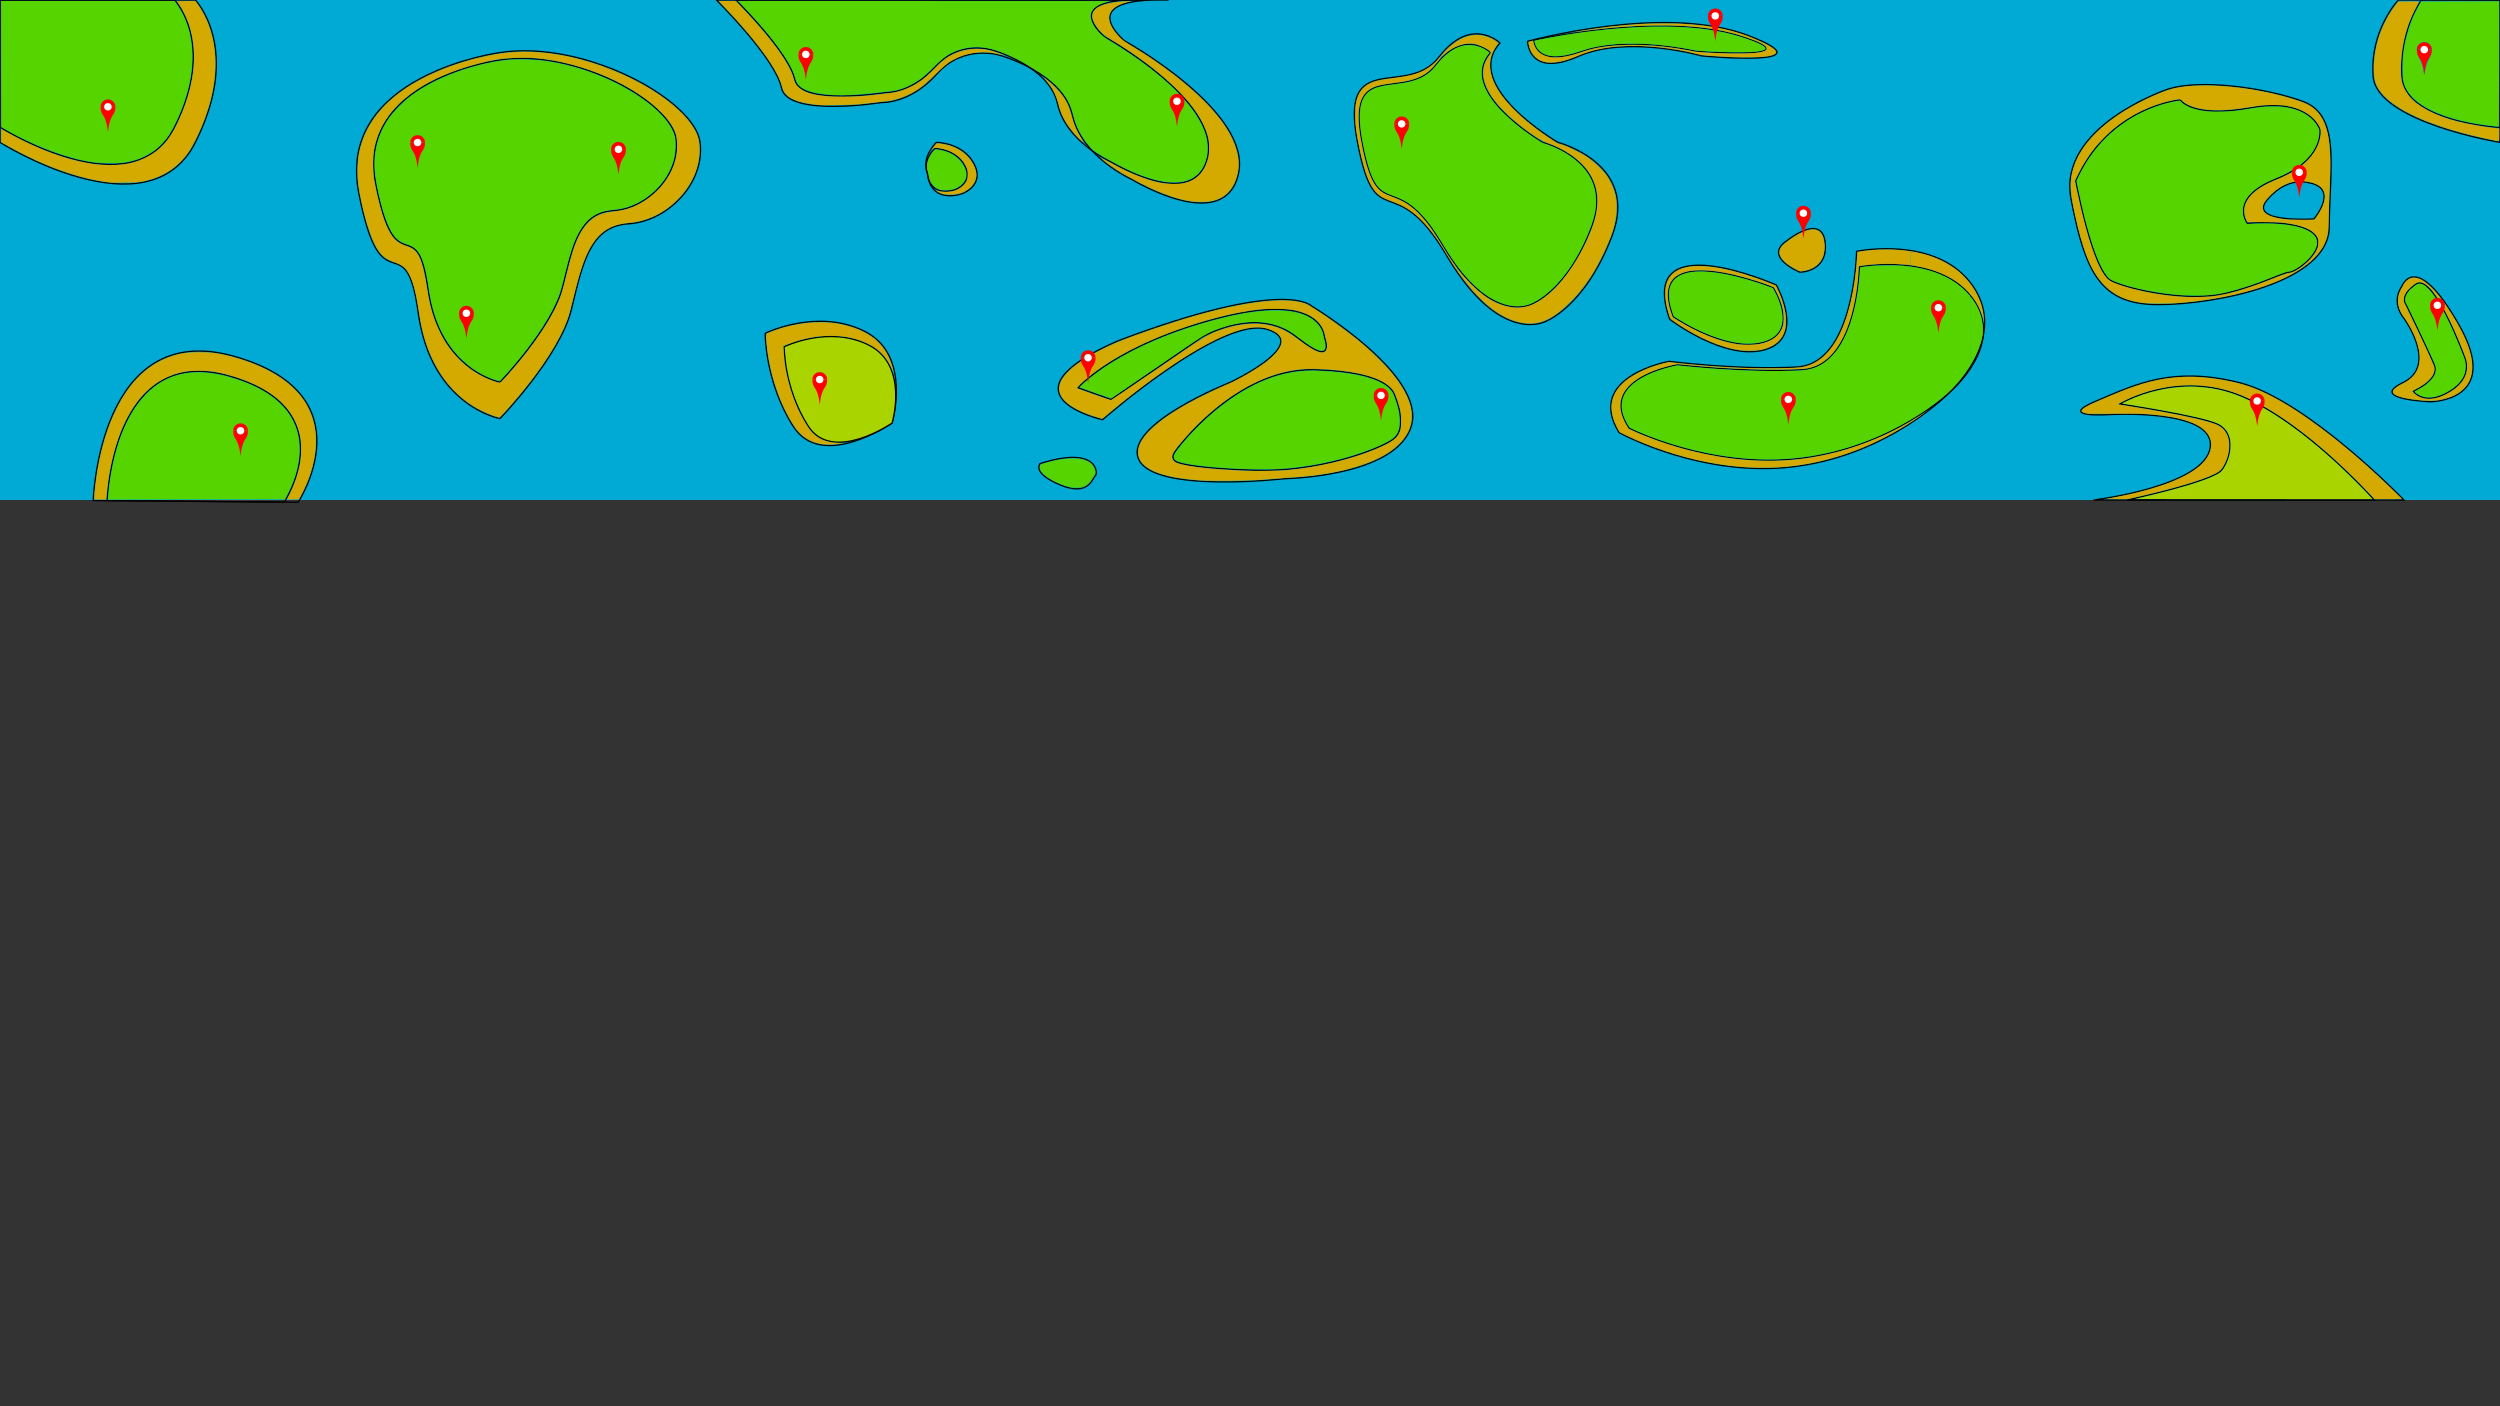 <?xml version="1.0" encoding="UTF-8" standalone="no"?>
<!-- Created with Inkscape (http://www.inkscape.org/) -->

<svg
   xmlns:dc="http://purl.org/dc/elements/1.1/"
   xmlns:cc="http://creativecommons.org/ns#"
   xmlns:rdf="http://www.w3.org/1999/02/22-rdf-syntax-ns#"
   xmlns:svg="http://www.w3.org/2000/svg"
   xmlns="http://www.w3.org/2000/svg"
   xmlns:sodipodi="http://sodipodi.sourceforge.net/DTD/sodipodi-0.dtd"
   xmlns:inkscape="http://www.inkscape.org/namespaces/inkscape"
   width="1920px"
   height="1080px"
   viewBox="0 696 1920 1080"
   version="1.1"
   id="SVGRoot"
   inkscape:version="0.92.2 5c3e80d, 2017-08-06"
   sodipodi:docname="map2.svg">
  <rect x="0" y="696" width="1920" height="1080" fill="#333333" stroke="none"/>
  <sodipodi:namedview
     id="base"
     pagecolor="#ffffff"
     bordercolor="#666666"
     borderopacity="1.0"
     inkscape:pageopacity="0.0"
     inkscape:pageshadow="2"
     inkscape:zoom="1.64"
     inkscape:cx="1881.5706"
     inkscape:cy="205.66311"
     inkscape:document-units="px"
     inkscape:current-layer="layer7"
     showgrid="false"
     inkscape:window-width="2199"
     inkscape:window-height="1445"
     inkscape:window-x="872"
     inkscape:window-y="88"
     inkscape:window-maximized="0"
     showguides="true"
     inkscape:guide-bbox="true"
     inkscape:snap-bbox="false"
     inkscape:snap-page="true"
     inkscape:snap-grids="true"
     inkscape:snap-to-guides="true">
    <sodipodi:guide
       position="383.994,1100.076"
       orientation="1,0"
       id="guide7340"
       inkscape:locked="false" />
    <sodipodi:guide
       position="767.988,1093.216"
       orientation="1,0"
       id="guide7344"
       inkscape:locked="false" />
    <sodipodi:guide
       position="1151.982,1085.366"
       orientation="1,0"
       id="guide7346"
       inkscape:locked="false" />
    <sodipodi:guide
       position="1535.976,1092.607"
       orientation="1,0"
       id="guide7350"
       inkscape:locked="false" />
    <sodipodi:guide
       position="-47.212,599.963"
       orientation="0,1"
       id="guide7352"
       inkscape:locked="false" />
    <sodipodi:guide
       position="-146.38,384.004"
       orientation="0,1"
       id="guide7354"
       inkscape:locked="false" />
    <sodipodi:guide
       position="-277.238,274.651"
       orientation="0,1"
       id="guide7356"
       inkscape:locked="false" />
    <sodipodi:guide
       position="-279.393,150.045"
       orientation="0,1"
       id="guide7405"
       inkscape:locked="false" />
    <sodipodi:guide
       position="-200.383,-32.014"
       orientation="1,0"
       id="guide7409"
       inkscape:locked="false" />
    <sodipodi:guide
       position="-238.217,174.944"
       orientation="0,1"
       id="guide7960"
       inkscape:locked="false" />
    <sodipodi:guide
       position="-220.863,125.037"
       orientation="0,1"
       id="guide7962"
       inkscape:locked="false" />
    <sodipodi:guide
       position="-7.927,286.09"
       orientation="0,1"
       id="guide509"
       inkscape:locked="false" />
  </sodipodi:namedview>
  <defs
     id="defs7320" />
  <g
     id="layer1"
     inkscape:groupmode="layer"
     inkscape:label="base">
    <rect
       style="fill:#00aad4;fill-opacity:1;stroke-width:0;stroke-miterlimit:4;stroke-dasharray:none;paint-order:stroke fill markers"
       id="rect7336"
       width="1920"
       height="384"
       x="0"
       y="696" />
    <path
       style="fill:none;stroke:#000000;stroke-width:1px;stroke-linecap:butt;stroke-linejoin:miter;stroke-opacity:1"
       d="m 0,805.349 c 0,0 113.827,72.004 150.045,0 36.218,-72.004 0,-109.354 0,-109.354 L 0,696 Z"
       id="path7360"
       inkscape:connector-curvature="0" />
    <path
       style="fill:none;stroke:#000000;stroke-width:1px;stroke-linecap:butt;stroke-linejoin:miter;stroke-opacity:1"
       d="m 71.573,1080.431 c 0,0 4.312,-140.128 108.222,-110.809 103.91,29.319 49.153,112.102 49.153,112.102 z"
       id="path7362"
       inkscape:connector-curvature="0" />
    <path
       style="fill:none;stroke:#000000;stroke-width:1px;stroke-linecap:butt;stroke-linejoin:miter;stroke-opacity:1"
       d="m 383.994,736.363 c 0,0 -126.159,16.815 -108.481,107.791 17.678,90.975 35.786,20.696 45.703,92.269 9.917,71.573 62.778,81.059 62.778,81.059 0,0 46.306,-47.859 54.93,-84.077 8.623,-36.218 14.66,-63.812 43.979,-65.537 29.319,-1.725 58.638,-30.613 54.758,-62.519 -3.88,-31.906 -87.439,-78.903 -153.666,-68.986 z"
       id="path7364"
       inkscape:connector-curvature="0" />
    <path
       style="fill:none;stroke:#000000;stroke-width:1px;stroke-linecap:butt;stroke-linejoin:miter;stroke-opacity:1"
       d="m 587.675,951.945 c 0,0 40.529,-19.833 76.747,-1.293 36.218,18.54 20.696,70.279 20.696,70.279 0,0 -53.895,37.08 -75.885,2.587 -21.989,-34.493 -21.558,-71.573 -21.558,-71.573 z"
       id="path7366"
       inkscape:connector-curvature="0" />
    <path
       style="fill:none;stroke:#000000;stroke-width:1px;stroke-linecap:butt;stroke-linejoin:miter;stroke-opacity:1"
       d="m 550.164,695.996 c 0,0 45.272,44.679 50.015,67.531 4.743,22.852 76.747,11.21 76.747,11.21 0,0 21.989,1.293 42.685,-21.989 20.696,-23.283 48.377,-14.228 48.377,-14.228 0,0 48.634,13.366 55.533,45.703 6.899,32.337 45.703,49.584 45.703,49.584 0,0 71.142,43.547 81.921,-4.312 10.779,-47.859 -87.526,-102.186 -87.526,-102.186 0,0 -38.373,-31.313 26.732,-31.313 65.106,0 -340.187,0 -340.187,0 z"
       id="path7368"
       inkscape:connector-curvature="0" />
    <path
       style="fill:none;stroke:#000000;stroke-width:1px;stroke-linecap:butt;stroke-linejoin:miter;stroke-opacity:1"
       d="m 712.281,829.063 c 2.587,25.007 27.163,15.522 27.163,15.522 0,0 17.247,-6.467 8.623,-22.852 -8.623,-16.384 -28.888,-16.384 -28.888,-16.384 0,0 -12.073,11.21 -6.899,23.714 z"
       id="path7370"
       inkscape:connector-curvature="0" />
    <path
       style="fill:none;stroke:#000000;stroke-width:1px;stroke-linecap:butt;stroke-linejoin:miter;stroke-opacity:1"
       d="m 858.014,957.981 c 130.642,-49.584 149.613,-26.732 149.613,-26.732 0,0 87.957,52.602 76.316,91.838 -11.641,39.236 -97.012,40.529 -97.012,40.529 0,0 -101.323,11.641 -112.533,-15.091 -11.21,-26.732 70.711,-59.069 70.711,-59.069 0,0 62.95,-29.75 28.026,-40.529 -34.924,-10.779 -126.331,69.417 -126.331,69.417 0,0 -83.646,-18.54 11.21,-60.363 z"
       id="path7372"
       inkscape:connector-curvature="0" />
    <path
       style="fill:none;stroke:#000000;stroke-width:1px;stroke-linecap:butt;stroke-linejoin:miter;stroke-opacity:1"
       d="m 798.944,1051.974 c 44.841,-14.228 44.41,8.192 42.254,9.486 -2.156,1.294 -4.743,16.384 -27.163,6.899 -22.42,-9.486 -15.091,-16.384 -15.091,-16.384 z"
       id="path7374"
       inkscape:connector-curvature="0" />
    <path
       style="fill:none;stroke:#000000;stroke-width:1px;stroke-linecap:butt;stroke-linejoin:miter;stroke-opacity:1"
       d="m 1151.982,729.034 c 0,0 -21.904,-21.558 -46.912,10.779 -25.007,32.337 -76.747,-8.192 -62.519,65.537 14.228,73.729 27.679,17.678 68.555,87.095 40.876,69.417 75.885,50.446 75.885,50.446 0,0 30.613,-11.21 51.308,-66.399 20.696,-55.189 -41.823,-71.142 -41.823,-71.142 0,0 -74.33,-43.278 -44.495,-76.316 z"
       id="path7376"
       inkscape:connector-curvature="0" />
    <path
       style="fill:none;stroke:#000000;stroke-width:1px;stroke-linecap:butt;stroke-linejoin:miter;stroke-opacity:1"
       d="m 0,793.676 c 0,0 101.688,64.317 134.043,0 32.355,-64.317 0,-97.68 0,-97.68 L 0,696 Z"
       id="path7360-9"
       inkscape:connector-curvature="0" />
    <path
       style="fill:none;stroke:#000000;stroke-width:1px;stroke-linecap:butt;stroke-linejoin:miter;stroke-opacity:1"
       d="m 82.263,1080.465 c 0,0 3.727,-121.084 93.555,-95.75 89.828,25.335 42.491,96.868 42.491,96.868 z"
       id="path7362-3"
       inkscape:connector-curvature="0" />
    <path
       style="fill:none;stroke:#000000;stroke-width:1px;stroke-linecap:butt;stroke-linejoin:miter;stroke-opacity:1"
       d="m 383.994,742.032 c 0,0 -111.036,14.8 -95.477,94.872 15.559,80.072 31.497,18.215 40.225,81.211 8.728,62.995 55.253,71.344 55.253,71.344 0,0 40.756,-42.123 48.345,-74 7.59,-31.877 12.902,-56.164 38.707,-57.682 25.805,-1.518 51.609,-26.944 48.194,-55.026 -3.415,-28.082 -76.958,-69.446 -135.246,-60.718 z"
       id="path7364-6"
       inkscape:connector-curvature="0" />
    <path
       style="fill:none;stroke:#000000;stroke-width:1px;stroke-linecap:butt;stroke-linejoin:miter;stroke-opacity:1"
       d="m 565.146,695.996 c 0,0 40.905,40.347 45.19,60.983 4.285,20.636 69.344,10.123 69.344,10.123 0,0 19.868,1.168 38.568,-19.857 18.699,-21.025 43.711,-12.849 43.711,-12.849 0,0 43.943,12.07 50.176,41.272 6.233,29.202 41.295,44.776 41.295,44.776 0,0 64.279,39.325 74.019,-3.894 9.739,-43.219 -79.083,-92.278 -79.083,-92.278 0,0 -34.672,-28.277 24.153,-28.277 58.825,0 -307.372,0 -307.372,0 z"
       id="path7368-0"
       inkscape:connector-curvature="0" />
    <path
       style="fill:none;stroke:#000000;stroke-width:1px;stroke-linecap:butt;stroke-linejoin:miter;stroke-opacity:1"
       d="m 712.281,829.063 c 2.07,20.012 21.733,12.421 21.733,12.421 0,0 13.798,-5.176 6.899,-18.287 -6.899,-13.111 -23.112,-13.111 -23.112,-13.111 0,0 -9.659,8.971 -5.519,18.977 z"
       id="path7370-6"
       inkscape:connector-curvature="0" />
    <path
       style="fill:none;stroke:#000000;stroke-width:1px;stroke-linecap:butt;stroke-linejoin:miter;stroke-opacity:1"
       d="m 903.286,1041.627 c 0,0 45.703,-62.95 105.635,-61.656 59.932,1.293 62.087,19.402 62.087,19.402 0,0 11.641,25.87 -1.725,34.493 -13.366,8.623 -57.345,24.576 -104.772,23.283 -47.428,-1.294 -58.638,-5.605 -58.638,-5.605 0,0 -9.486,-1.725 -2.587,-9.917 z"
       id="path8190"
       inkscape:connector-curvature="0" />
    <path
       style="fill:none;stroke:#000000;stroke-width:1px;stroke-linecap:butt;stroke-linejoin:miter;stroke-opacity:1"
       d="m 827.832,993.767 c 0,0 29.75,-33.631 109.515,-53.895 79.765,-20.265 79.765,15.091 79.765,15.091 0,0 9.917,25.007 -21.127,0 -31.044,-25.007 -72.866,0 -72.866,0 l -69.848,47.859 z"
       id="path8192"
       inkscape:connector-curvature="0" />
    <path
       style="fill:#55d400;fill-opacity:1;stroke-width:0;stroke-miterlimit:4;stroke-dasharray:none;paint-order:stroke fill markers"
       d="m 950.604,1055.978 c -27.994,-1.363 -46.855,-4.211 -48.523,-7.327 -1.214,-2.268 0.12,-4.915 6.065,-12.04 14.067,-16.86 32.151,-32.209 49.18,-41.741 18.684,-10.458 35.86,-14.871 54.934,-14.114 27.895,1.108 46.573,5.756 54.543,13.573 2.129,2.088 2.671,2.985 4.185,6.926 2.785,7.249 3.734,11.834 3.75,18.109 0.011,4.582 -0.13,5.749 -0.945,7.791 -1.897,4.753 -6.69,8.034 -19.063,13.049 -20.359,8.251 -45.464,13.93 -69.827,15.796 -6.504,0.498 -23.844,0.487 -34.299,-0.022 z"
       id="path8194"
       inkscape:connector-curvature="0" />
    <path
       style="fill:#55d400;fill-opacity:1;stroke-width:0;stroke-miterlimit:4;stroke-dasharray:none;paint-order:stroke fill markers"
       d="m 841.445,997.871 c -6.444,-2.289 -11.841,-4.288 -11.995,-4.443 -0.154,-0.155 1.432,-1.781 3.523,-3.613 20.975,-18.378 53.391,-34.556 91.544,-45.686 23.122,-6.745 39.801,-9.691 54.918,-9.7 15.166,-0.009 25.493,3.167 31.8,9.779 2.942,3.085 4.124,5.303 4.959,9.312 0.349,1.676 0.727,3.195 0.839,3.377 0.675,1.093 1.058,5.288 0.608,6.654 -1.299,3.936 -7.308,1.497 -19.884,-8.069 -6.348,-4.829 -9.895,-6.904 -15.224,-8.908 -12.747,-4.793 -27.936,-4.428 -44.219,1.062 -11.075,3.734 -11.867,4.214 -49.442,29.984 -19.127,13.118 -34.987,23.977 -35.245,24.131 -0.257,0.154 -5.74,-1.592 -12.184,-3.88 z"
       id="path8196"
       inkscape:connector-curvature="0" />
    <path
       style="fill:#d4aa00;fill-opacity:1;stroke-width:0;stroke-miterlimit:4;stroke-dasharray:none;paint-order:stroke fill markers"
       d="m 923.656,1065.053 c -32.845,-2.03 -49.584,-9.387 -49.584,-21.794 0,-12.437 18.657,-28.275 52.817,-44.835 4.98,-2.414 11.48,-5.407 14.444,-6.65 9.094,-3.815 22.054,-11.171 29.884,-16.961 7.483,-5.534 12.416,-11.442 13.043,-15.619 0.553,-3.685 -1.868,-6.936 -6.925,-9.301 -7.861,-3.677 -17.098,-3.343 -29.75,1.077 -22.759,7.95 -57.422,30.325 -93.538,60.38 l -7.512,6.251 -2.939,-0.816 c -8.061,-2.237 -15.706,-5.545 -20.999,-9.085 -10.916,-7.301 -12.014,-15.762 -3.26,-25.135 5.968,-6.39 14.826,-12.263 29.081,-19.281 10.943,-5.387 28.354,-11.862 53.68,-19.961 46.776,-14.96 84.342,-20.236 100.465,-14.11 5.399,2.051 29.944,19.316 43.328,30.476 7.279,6.069 19.376,18.143 23.935,23.889 18.414,23.206 19.144,40.819 2.304,55.607 -14.181,12.453 -42.287,20.933 -77.208,23.294 -3.744,0.253 -10.299,0.747 -14.568,1.098 -4.269,0.351 -10.574,0.832 -14.013,1.07 -8.869,0.613 -35.27,0.865 -42.685,0.406 z m 64.674,-7.981 c 23.34,-2.045 48.117,-7.866 67.693,-15.902 12.093,-4.965 17.021,-8.443 19.003,-13.411 0.915,-2.295 1.024,-3.227 1.003,-8.61 -0.021,-5.331 -0.178,-6.616 -1.349,-10.995 -0.729,-2.727 -2.04,-6.649 -2.914,-8.716 -1.329,-3.143 -2.028,-4.168 -4.274,-6.27 -7.828,-7.322 -24.127,-11.858 -48.326,-13.449 -12.957,-0.852 -20.412,-0.477 -30.376,1.525 -26.032,5.231 -54.968,23.986 -78.588,50.936 -8.661,9.883 -10.713,13.178 -9.844,15.81 0.98,2.969 3.272,4.055 11.93,5.654 8.834,1.632 20.962,2.755 41.119,3.81 8.184,0.428 28.172,0.209 34.924,-0.383 z m -99.156,-78.021 c 37.87,-25.966 38.643,-26.435 49.573,-30.12 15.671,-5.284 30.31,-5.743 42.692,-1.339 5.058,1.799 9.569,4.472 17,10.073 12.361,9.317 18.409,11.292 20.35,6.645 0.683,-1.634 0.532,-5.119 -0.319,-7.356 -0.215,-0.565 -0.666,-2.351 -1.004,-3.968 -1.918,-9.197 -9.705,-15.606 -22.642,-18.634 -5.421,-1.269 -19.988,-1.571 -28.48,-0.591 -16.13,1.862 -34.333,6.198 -55.193,13.148 -30.35,10.111 -56.294,23.373 -74.631,38.15 -5.024,4.048 -9.887,8.873 -9.23,9.158 3.45,1.498 25.24,9.092 25.881,9.02 0.48,-0.054 16.681,-10.937 36.002,-24.185 z"
       id="path8198"
       inkscape:connector-curvature="0" />
    <path
       style="fill:#aad400;stroke:#000000;stroke-width:1px;stroke-linecap:butt;stroke-linejoin:miter;stroke-opacity:1"
       d="m 602.271,962.284 c 0,0 34.458,-16.861 65.251,-1.1 30.793,15.761 17.596,59.747 17.596,59.747 0,0 -45.822,31.523 -64.518,2.199 -18.696,-29.324 -18.329,-60.846 -18.329,-60.846 z"
       id="path7366-7"
       inkscape:connector-curvature="0" />
    <path
       style="fill:#d4aa00;fill-opacity:1;stroke-width:0;stroke-miterlimit:4;stroke-dasharray:none;paint-order:stroke fill markers"
       d="m 629.758,1036.819 c -8.179,-1.671 -14.52,-5.881 -19.264,-12.79 -11.159,-16.249 -19.547,-40.984 -21.685,-63.95 -0.772,-8.289 -1.029,-7.555 3.237,-9.226 19.009,-7.442 40.098,-9.354 56.811,-5.151 19.097,4.803 30.366,14.07 35.489,29.183 0.776,2.29 1.531,4.94 1.677,5.889 0.235,1.529 0.128,1.402 -0.944,-1.123 -3.912,-9.214 -9.684,-15.34 -18.455,-19.589 -7.988,-3.87 -15.64,-5.701 -25.439,-6.09 -12.147,-0.481 -23.432,1.521 -36.174,6.418 l -3.405,1.309 0.272,5.226 c 0.695,13.35 4.837,29.786 10.838,43.004 3.075,6.772 7.831,14.757 10.584,17.77 4.9,5.361 10.899,7.938 19.609,8.422 l 5.174,0.287 -3.91,0.532 c -4.921,0.669 -10.785,0.62 -14.415,-0.122 z"
       id="path8215"
       inkscape:connector-curvature="0" />
    <path
       style="fill:none;stroke:#000000;stroke-width:1px;stroke-linecap:butt;stroke-linejoin:miter;stroke-opacity:1"
       d="m 1243.473,1028.261 c 0,0 64.243,35.786 136.679,25.87 72.435,-9.917 117.276,-56.913 117.276,-56.913 0,0 45.272,-40.96 18.109,-81.059 -27.163,-40.098 -89.682,-27.163 -89.682,-27.163 0,0 -1.294,86.233 -45.703,88.82 -44.41,2.587 -98.305,-4.312 -98.305,-4.312 0,0 -65.106,11.641 -38.373,54.758 z"
       id="path8217"
       inkscape:connector-curvature="0" />
    <path
       style="fill:none;stroke:#000000;stroke-width:1px;stroke-linecap:butt;stroke-linejoin:miter;stroke-opacity:1"
       d="m 1282.278,941.166 c 0,0 42.685,32.768 73.729,23.283 31.044,-9.486 8.192,-49.584 8.192,-49.584 0,0 -107.791,-47.859 -81.921,26.301 z"
       id="path8219"
       inkscape:connector-curvature="0" />
    <path
       style="fill:none;stroke:#000000;stroke-width:1px;stroke-linecap:butt;stroke-linejoin:miter;stroke-opacity:1"
       d="m 1372.391,880.803 c 0,0 26.732,-21.666 29.319,1.293 2.587,22.959 -19.402,22.959 -19.402,22.959 0,0 -28.888,-11.749 -9.917,-24.253 z"
       id="path8221"
       inkscape:connector-curvature="0" />
    <path
       style="fill:none;stroke:#000000;stroke-width:1px;stroke-linecap:butt;stroke-linejoin:miter;stroke-opacity:1"
       d="m 1173.194,727.74 c 0,0 105.204,-29.319 169.878,-4.312 64.674,25.007 -36.218,15.522 -36.218,15.522 0,0 -56.482,-16.384 -94.856,0.431 -38.373,16.815 -38.805,-11.641 -38.805,-11.641 z"
       id="path8248"
       inkscape:connector-curvature="0" />
    <path
       style="fill:none;stroke:#000000;stroke-width:1px;stroke-linecap:butt;stroke-linejoin:miter;stroke-opacity:1"
       d="m 1919.967,805.349 c 0,0 -94.856,-15.522 -97.443,-50.877 -2.587,-35.355 19.402,-58.476 19.402,-58.476 L 1920,696 Z"
       id="path8250"
       inkscape:connector-curvature="0" />
    <path
       style="fill:none;stroke:#000000;stroke-width:1px;stroke-linecap:butt;stroke-linejoin:miter;stroke-opacity:1"
       d="m 1665.15,764.389 c 0,0 -85.37,28.349 -74.591,84.508 10.779,56.159 22.421,81.059 66.83,81.059 44.41,0 131.505,-16.815 131.505,-59.932 0,-43.116 9.486,-85.37 -20.265,-96.149 -29.75,-10.779 -78.472,-17.247 -103.479,-9.486 z"
       id="path63"
       inkscape:connector-curvature="0" />
    <path
       style="fill:none;stroke:#000000;stroke-width:1px;stroke-linecap:butt;stroke-linejoin:miter;stroke-opacity:1"
       d="m 1607.806,1080 c 0,0 85.801,-10.348 89.682,-40.529 3.88,-30.181 -78.472,-25.007 -78.472,-25.007 0,0 -40.098,2.587 -9.486,-10.348 30.613,-12.935 58.638,-27.163 110.378,-14.228 51.739,12.935 126.331,90.113 126.331,90.113 z"
       id="path65"
       inkscape:connector-curvature="0" />
    <path
       style="fill:none;stroke:#000000;stroke-width:1px;stroke-linecap:butt;stroke-linejoin:miter;stroke-opacity:1"
       d="m 1846.67,941.166 c 0,0 25.87,35.786 -1.294,48.721 -27.163,12.935 21.127,14.659 21.127,14.659 0,0 55.62,0 21.989,-59.069 -33.631,-59.069 -43.979,-29.319 -43.979,-29.319 0,0 -9.054,11.21 2.156,25.007 z"
       id="path67"
       inkscape:connector-curvature="0" />
    <path
       style="fill:none;stroke:#000000;stroke-width:0.902px;stroke-linecap:butt;stroke-linejoin:miter;stroke-opacity:1"
       d="m 1144.693,736.419 c 0,0 -19.752,-19.472 -42.301,9.736 -22.55,29.208 -69.204,-7.399 -56.374,59.195 12.83,66.594 24.959,15.967 61.817,78.667 36.858,62.7 68.427,45.564 68.427,45.564 0,0 27.604,-10.125 46.266,-59.974 18.662,-49.848 -37.712,-64.258 -37.712,-64.258 0,0 -67.025,-39.09 -40.122,-68.931 z"
       id="path7376-3"
       inkscape:connector-curvature="0" />
    <path
       style="fill:none;stroke:#000000;stroke-width:0.84px;stroke-linecap:butt;stroke-linejoin:miter;stroke-opacity:1"
       d="m 1177.951,726.857 c 0,0 98.006,-22.199 158.256,-3.265 60.25,18.935 -33.74,11.752 -33.74,11.752 0,0 -52.618,-12.405 -88.366,0.326 -35.748,12.732 -36.15,-8.814 -36.15,-8.814 z"
       id="path8248-6"
       inkscape:connector-curvature="0" />
    <path
       style="fill:none;stroke:#000000;stroke-width:0.892px;stroke-linecap:butt;stroke-linejoin:miter;stroke-opacity:1"
       d="m 1285.043,939.202 c 0,0 40.035,27.79 69.152,19.745 29.117,-8.044 7.684,-42.05 7.684,-42.05 0,0 -101.1,-40.587 -76.836,22.305 z"
       id="path8219-7"
       inkscape:connector-curvature="0" />
    <path
       style="fill:none;stroke:#000000;stroke-width:0.929px;stroke-linecap:butt;stroke-linejoin:miter;stroke-opacity:1"
       d="m 1251.171,1024.842 c 0,0 62.296,31.846 132.536,23.021 70.24,-8.825 113.721,-50.647 113.721,-50.647 0,0 43.9,-36.451 17.56,-72.134 -26.34,-35.683 -86.963,-24.173 -86.963,-24.173 0,0 -1.254,76.738 -44.318,79.04 -43.064,2.302 -95.325,-3.837 -95.325,-3.837 0,0 -63.132,10.36 -37.21,48.729 z"
       id="path8217-5"
       inkscape:connector-curvature="0" />
    <path
       style="fill:none;stroke:#000000;stroke-width:1px;stroke-linecap:butt;stroke-linejoin:miter;stroke-opacity:1"
       d="m 1594.207,834.878 c 0,0 12.805,69.817 27.439,76.829 14.634,7.012 59.451,16.463 88.11,9.451 28.659,-7.012 42.988,-16.103 48.476,-16.103 5.488,0 31.098,-18.958 18.293,-29.934 -12.805,-10.976 -50.61,-7.622 -50.61,-7.622 0,0 -14.939,-19.512 22.256,-34.146 37.195,-14.634 33.537,-37.805 33.537,-37.805 0,0 -7.317,-25 -53.049,-16.768 -45.732,8.232 -54.268,-6.098 -54.268,-6.098 0,0 -54.878,4.878 -80.183,62.195 z"
       id="path129"
       inkscape:connector-curvature="0" />
    <path
       style="fill:none;stroke:#000000;stroke-width:1px;stroke-linecap:butt;stroke-linejoin:miter;stroke-opacity:1"
       d="m 1771.646,836.098 c 0,0 -15.244,-4.573 -30.488,13.415 -15.244,17.988 35.976,14.634 35.976,14.634 0,0 20.732,-24.39 -5.488,-28.049 z"
       id="path131"
       inkscape:connector-curvature="0" />
    <path
       style="fill:none;stroke:#000000;stroke-width:1px;stroke-linecap:butt;stroke-linejoin:miter;stroke-opacity:1"
       d="m 1847.866,929.955 c 0,0 -5.793,-6.718 7.622,-15.809 13.415,-9.091 37.195,55.793 37.195,55.793 0,0 7.927,15.244 -11.585,26.829 -19.512,11.585 -27.744,-0.305 -27.744,-0.305 0,0 21.037,-8.841 16.159,-20.427 -4.878,-11.585 -21.646,-46.081 -21.646,-46.081 z"
       id="path133"
       inkscape:connector-curvature="0" />
    <path
       style="fill:none;stroke:#000000;stroke-width:1px;stroke-linecap:butt;stroke-linejoin:miter;stroke-opacity:1"
       d="m 1628.049,1006.22 c 0,0 44.207,-26.829 93.903,-5.793 49.695,21.037 101.524,79.573 101.524,79.573 h -189.939 c 0,0 65.854,-14.024 72.866,-23.171 7.012,-9.146 10.671,-28.659 -3.354,-35.061 -14.024,-6.402 -75,-15.549 -75,-15.549 z"
       id="path150"
       inkscape:connector-curvature="0" />
    <path
       style="fill:none;stroke:#000000;stroke-width:0.879px;stroke-linecap:butt;stroke-linejoin:miter;stroke-opacity:1"
       d="m 1919.886,793.91 c 0,0 -73.272,-4.082 -75.273,-39.438 -2.001,-35.355 15.006,-58.476 15.006,-58.476 L 1920,696 Z"
       id="path8250-5"
       inkscape:connector-curvature="0"
       sodipodi:nodetypes="ccccc" />
    <path
       style="fill:#d4aa00;stroke-width:0.61"
       d="m 1168.424,943.84 c -11.022,-2.162 -21.533,-8.477 -32.439,-19.488 -6.164,-6.223 -17.63,-20.658 -17.587,-22.14 0.011,-0.383 0.583,-0.011 1.271,0.828 13.628,16.616 24.547,24.91 36.981,28.09 12.179,3.115 21.909,0.161 33.984,-10.318 11.718,-10.169 23.844,-28.695 31.352,-47.899 7.382,-18.881 6.428,-33.683 -2.991,-46.372 -6.244,-8.412 -17.552,-16.111 -30.398,-20.697 -9.866,-3.522 -30.277,-19.599 -39.471,-31.09 -10.828,-13.533 -12.822,-25.205 -6.001,-35.121 2.124,-3.089 2.149,-3.191 1.061,-4.413 -1.734,-1.95 -9.109,-5.232 -12.786,-5.692 -6.865,-0.858 -15.464,2.271 -22.029,8.014 -1.753,1.534 -3.188,2.613 -3.188,2.397 0,-0.869 5.413,-6.617 8.911,-9.462 7.343,-5.972 15.445,-8.586 22.699,-7.323 4.026,0.701 8.963,2.735 11.57,4.766 l 1.411,1.1 -2.117,3.146 c -3.101,4.608 -4.324,8.738 -4.286,14.472 0.076,11.415 7.751,24.002 23.397,38.371 8.981,8.248 27.822,21.681 30.428,21.695 2.015,0.011 14.597,5.947 19.877,9.378 3.083,2.003 7.781,5.881 10.721,8.846 4.199,4.237 5.785,6.383 8.029,10.865 3.856,7.703 4.972,13.099 4.561,22.058 -0.477,10.398 -3.319,19.294 -11.417,35.738 -7.333,14.891 -15.154,25.848 -25.69,35.991 -12.981,12.498 -23.504,16.683 -35.854,14.26 z"
       id="path167"
       inkscape:connector-curvature="0" />
    <path
       style="fill:#d4aa00;stroke-width:0.216"
       d="m 1116.417,899.921 c -1.018,-1.59 -3.274,-5.252 -5.013,-8.138 -7.532,-12.496 -13.345,-20.354 -19.913,-26.915 -6.923,-6.916 -12.524,-10.462 -22.318,-14.13 -5.039,-1.887 -6.694,-2.651 -8.853,-4.087 -6.209,-4.131 -10.345,-12.365 -14.402,-28.669 -1.797,-7.221 -3.51,-16.02 -4.387,-22.528 -0.506,-3.753 -0.568,-4.932 -0.583,-10.995 -0.014,-5.758 0.044,-7.119 0.385,-8.947 1.68,-9.017 5.976,-14.178 13.985,-16.801 3.022,-0.99 6.699,-1.685 13.788,-2.605 12.711,-1.651 17.624,-2.797 23.237,-5.417 4.884,-2.28 9.404,-5.785 12.561,-9.739 0.751,-0.941 1.141,-1.279 1.256,-1.092 0.134,0.217 0.237,0.214 0.513,-0.015 0.19,-0.157 0.385,-0.246 0.434,-0.197 0.049,0.049 -0.61,0.866 -1.464,1.814 -0.854,0.949 -2.374,2.741 -3.377,3.983 -3.595,4.453 -6.761,7.049 -11.319,9.282 -4.646,2.276 -9.466,3.527 -17.785,4.615 -13.409,1.753 -17.369,2.751 -21.3,5.364 -9.382,6.237 -10.913,19.918 -5.201,46.475 3.353,15.591 6.862,24.547 11.582,29.563 2.793,2.968 4.916,4.205 11.255,6.555 8.324,3.087 13.238,6.117 19.054,11.75 6.109,5.917 11.827,13.57 18.687,25.01 3.731,6.221 6.102,9.892 9.12,14.118 1.438,2.014 2.644,3.726 2.68,3.804 0.035,0.078 -0.11,0.128 -0.323,0.11 -0.258,-0.021 -0.367,0.094 -0.324,0.346 0.035,0.207 0.022,0.377 -0.029,0.377 -0.051,0 -0.925,-1.301 -1.943,-2.891 z"
       id="path169"
       inkscape:connector-curvature="0" />
    <path
       style="fill:#d4aa00;stroke-width:0.216"
       d="m 1188.079,743.926 c -3.857,-0.542 -6.72,-1.932 -9.289,-4.511 -1.979,-1.986 -3.186,-3.981 -4.052,-6.696 -0.413,-1.295 -0.9,-3.586 -0.9,-4.235 0,-0.264 1.41,-0.779 2.896,-1.058 l 0.706,-0.132 0.261,1.365 c 0.333,1.743 1.889,4.943 3.055,6.285 1.242,1.429 3.589,3.028 5.558,3.786 2.769,1.066 4.714,1.386 8.436,1.385 5.596,-8.7e-4 10.345,-0.949 19.115,-3.818 7.547,-2.468 10.91,-3.286 17.772,-4.32 18.409,-2.773 42.587,-1.68 66.592,3.012 5.153,1.007 6.914,1.161 21.235,1.851 6.998,0.338 23.61,0.341 27.055,0.005 5.724,-0.557 8.604,-1.272 9.752,-2.421 1.964,-1.964 -1.018,-4.4 -9.397,-7.675 -20.927,-8.182 -43.967,-11.597 -75.594,-11.208 -10.47,0.129 -13.611,0.261 -24.361,1.022 -10.33,0.732 -24.319,2.245 -34.824,3.768 -6.005,0.871 -4.881,0.495 1.855,-0.619 16.454,-2.722 30.613,-4.336 46.766,-5.33 6.146,-0.378 22.529,-0.507 28.672,-0.225 27.138,1.246 47.032,5.844 65.86,15.223 5.477,2.728 8.334,4.838 8.834,6.522 0.246,0.83 -0.992,1.842 -3.044,2.49 -4.19,1.324 -10.392,1.75 -23.144,1.591 -9.517,-0.119 -16.12,-0.43 -25.87,-1.219 -4.474,-0.362 -5.52,-0.523 -8.947,-1.374 -18.795,-4.671 -39.977,-6.903 -56.59,-5.963 -13.734,0.777 -24.016,2.961 -34.53,7.336 -6.616,2.753 -10.293,3.937 -14.731,4.745 -2.739,0.498 -7.138,0.698 -9.149,0.416 z"
       id="path171"
       inkscape:connector-curvature="0" />
    <path
       style="fill:#d4aa00;stroke-width:0.216"
       d="m 1343.284,1054.99 c -21.324,-1.193 -42.608,-5.351 -64.351,-12.572 -10.961,-3.64 -20.988,-7.677 -29.985,-12.073 l -4.977,-2.432 -0.791,-1.303 c -1.284,-2.113 -3.085,-6.032 -3.889,-8.462 -2.823,-8.527 -1.997,-15.791 2.574,-22.639 1.283,-1.922 4.53,-5.36 6.768,-7.165 7,-5.647 18.225,-10.704 30.041,-13.534 l 2.974,-0.712 7.374,0.796 c 27.494,2.967 50.095,4.179 73.666,3.948 13.894,-0.136 18.271,-0.338 21.779,-1.003 10.584,-2.008 19.439,-9.15 26.335,-21.24 8.346,-14.632 13.989,-37.783 15.468,-63.457 0.112,-1.939 0.241,-3.564 0.288,-3.61 0.046,-0.046 1.338,-0.275 2.87,-0.509 10.43,-1.589 22.714,-1.827 33.182,-0.642 2.134,0.242 4.099,0.494 4.365,0.56 l 0.485,0.121 v 5.359 c 0,4.194 -0.059,5.339 -0.27,5.264 -0.695,-0.245 -7.246,-0.781 -11.857,-0.971 -7.641,-0.314 -17.373,0.165 -24.522,1.207 -3.058,0.446 -3.224,0.497 -3.33,1.028 -0.051,0.254 -0.148,1.844 -0.217,3.534 -0.144,3.548 -0.596,8.3 -1.214,12.772 -2.127,15.377 -5.629,27.812 -10.684,37.942 -6.597,13.219 -15.46,21.099 -26.399,23.469 -2.834,0.614 -6.259,0.849 -16.256,1.118 -21.74,0.583 -53.551,-0.957 -81.874,-3.965 -2.287,-0.243 -2.735,-0.23 -4.505,0.127 -3.054,0.617 -8.185,1.984 -11.387,3.033 -21.599,7.079 -32.369,18.378 -30.313,31.801 0.613,4.004 2.774,9.372 5.263,13.078 l 1.013,1.508 3.037,1.403 c 12.566,5.803 29.345,11.614 44.499,15.411 28.626,7.173 56.239,9.373 82.352,6.56 28.426,-3.062 57.6,-12.636 83.621,-27.442 1.587,-0.903 2.921,-1.642 2.964,-1.642 0.043,0 0.079,0.137 0.079,0.305 0,0.482 -7.635,5.228 -14.767,9.179 -4.858,2.692 -14.075,7.197 -19.295,9.432 -22.71,9.725 -45.609,15.171 -69.094,16.432 -4.687,0.252 -16.394,0.243 -21.019,-0.016 z"
       id="path173"
       inkscape:connector-curvature="0" />
    <path
       style="fill:#d4aa00;stroke-width:0.216"
       d="m 1523.363,942.857 c -0.54,-4.142 -2.926,-10.337 -5.701,-14.802 -2.809,-4.518 -7.491,-9.781 -11.777,-13.235 -8.962,-7.223 -21.002,-12.258 -34.753,-14.532 l -3.637,-0.602 0.087,-5.282 c 0.048,-2.905 0.111,-5.309 0.141,-5.342 0.03,-0.033 1.741,0.279 3.802,0.694 10.751,2.164 19.738,5.739 27.455,10.92 3.828,2.57 6.01,4.354 9.068,7.411 4.596,4.596 7.884,9.181 10.673,14.881 3.084,6.305 4.436,11.453 4.852,18.486 0.156,2.632 0.047,3.364 -0.209,1.401 z"
       id="path175"
       inkscape:connector-curvature="0" />
    <path
       style="fill:#d4aa00;stroke-width:0.01"
       d="m 1459.275,1024.055 c 0,0 0.229,-0.125 0.504,-0.273 5.311,-2.859 10.557,-5.965 15.573,-9.219 1.679,-1.089 3.682,-2.432 5.248,-3.517 0.481,-0.334 0.414,-0.277 -0.461,0.388 -3.945,2.999 -8.315,6.086 -12.414,8.77 -1.98,1.297 -3.629,2.344 -5.572,3.541 l -0.508,0.313 -0.097,-5e-4 c -0.068,-4e-4 -0.093,0 -0.083,-0.01 0.01,-0.01 0.257,-0.158 0.553,-0.34 2.909,-1.788 4.846,-3.087 5.322,-3.569 0.048,-0.048 0.096,-0.106 0.106,-0.13 0.018,-0.038 0.019,-0.051 0.012,-0.133 -0.01,-0.107 -0.015,-0.135 -0.039,-0.183 -0.012,-0.024 -0.024,-0.036 -0.038,-0.036 -0.049,0 -1.044,0.549 -2.894,1.598 -1.811,1.026 -3.281,1.84 -4.8,2.655 l -0.278,0.149 h -0.069 c -0.038,0 -0.067,0 -0.065,0 z"
       id="path177"
       inkscape:connector-curvature="0" />
    <path
       style="fill:#d4aa00;stroke-width:0.305"
       d="m 1336.462,965.029 c -14.985,-2.178 -31.882,-9.432 -49.257,-21.147 -4.512,-3.042 -4.47,-2.984 -6.033,-8.438 -1.568,-5.471 -2.127,-9.132 -2.141,-14.024 -0.014,-4.875 0.401,-6.934 2.1,-10.41 6.489,-13.275 28.906,-14.208 63.868,-2.659 4.276,1.413 10.244,3.559 13.262,4.77 l 5.488,2.202 1.146,2.287 c 2.771,5.528 5.184,12.738 6.162,18.409 0.615,3.569 0.606,9.65 -0.018,12.476 -1.829,8.278 -8.002,13.775 -18.093,16.113 -3.458,0.801 -12.318,1.029 -16.483,0.423 z m 15.244,-4.891 c 9.512,-2.096 15.145,-6.404 17.409,-13.315 0.639,-1.952 0.73,-2.792 0.72,-6.655 -0.014,-4.992 -0.719,-8.549 -2.725,-13.744 -1.004,-2.6 -3.475,-7.794 -4.447,-9.346 -0.908,-1.45 -19.364,-7.474 -31.433,-10.259 -9.86,-2.275 -17.281,-3.238 -24.948,-3.236 -7.849,0.002 -12.068,0.794 -16.531,3.106 -4.213,2.182 -6.554,4.864 -7.997,9.161 -1.796,5.351 -1.099,12.884 1.975,21.34 l 0.916,2.519 3.272,2.026 c 16.252,10.061 32.936,16.732 46.744,18.689 4.181,0.592 13.788,0.43 17.046,-0.288 z"
       id="path179"
       inkscape:connector-curvature="0" />
    <path
       style="fill:#d4aa00;stroke-width:0.305"
       d="m 1379.297,902.887 c -10.125,-5.282 -14.421,-11.007 -12.003,-16.001 0.864,-1.785 2.876,-3.748 6.541,-6.382 11.669,-8.386 20.082,-10.483 24.189,-6.028 1.95,2.115 2.634,4.094 3.214,9.289 0.247,2.213 -0.285,6.749 -1.058,9.012 -2.131,6.244 -8.363,10.65 -16.31,11.531 -1.401,0.155 -1.772,0.04 -4.573,-1.422 z"
       id="path181"
       inkscape:connector-curvature="0" />
    <path
       style="fill:#d4aa00;stroke-width:0.305"
       d="m 1646.335,928.717 c -13.03,-1.58 -22.176,-5.677 -29.855,-13.375 -10.437,-10.463 -16.856,-26.245 -23.59,-58.001 -3.274,-15.441 -3.405,-22.43 -0.597,-31.884 5.798,-19.524 24.906,-38.026 54.078,-52.366 9.546,-4.692 17.608,-7.907 23.018,-9.178 22.016,-5.174 63.162,-1.227 94.603,9.075 8.698,2.85 13.11,5.534 16.831,10.239 7.048,8.913 9.484,22.347 8.68,47.873 -0.17,5.407 -0.443,12.643 -0.605,16.081 -0.163,3.438 -0.371,10.16 -0.462,14.939 -0.193,10.069 -0.518,13.541 -1.582,16.921 -4.609,14.637 -20.365,26.851 -46.936,36.386 -18.976,6.809 -44.689,11.804 -69.257,13.453 -6.451,0.433 -20.17,0.341 -24.326,-0.163 z m 51.713,-5.013 c 11.884,-1.193 26.706,-5.456 47.043,-13.529 5.276,-2.095 10.467,-3.97 11.534,-4.167 3.187,-0.589 4.874,-1.18 7.124,-2.496 7.128,-4.168 13.566,-10.82 15.93,-16.46 0.657,-1.568 0.805,-2.409 0.82,-4.657 0.016,-2.412 -0.082,-2.933 -0.806,-4.306 -2.325,-4.411 -8.66,-7.815 -18.104,-9.729 -7.3,-1.479 -10.989,-1.758 -23.712,-1.793 l -11.848,-0.032 -0.731,-1.437 c -1.605,-3.157 -2.087,-7.528 -1.199,-10.865 2.051,-7.708 9.981,-14.419 23.642,-20.009 8.411,-3.442 13.476,-6.2 19.09,-10.398 8.924,-6.673 14.307,-15.098 15.417,-24.132 0.43,-3.5 0.166,-4.771 -1.615,-7.782 -4.333,-7.323 -13.084,-12.576 -24.322,-14.602 -2.854,-0.514 -4.838,-0.642 -10.247,-0.659 -7.156,-0.022 -9.068,0.156 -19.207,1.789 -16.149,2.6 -27.487,2.916 -37.223,1.038 -5.77,-1.113 -10.439,-3.132 -13.308,-5.754 -1.97,-1.801 -2.121,-1.821 -6.677,-0.915 -17.283,3.437 -33.589,11.323 -47.365,22.909 -3.455,2.905 -10.641,10.254 -13.356,13.659 -5.088,6.38 -8.981,12.493 -12.717,19.97 l -2.742,5.488 1.652,7.774 c 7.65,36 15.391,58.663 22.885,66.997 2.176,2.42 6.148,4.229 15.102,6.878 13.041,3.858 29.318,6.64 44.055,7.53 5.094,0.308 16.411,0.14 20.884,-0.309 z m 79.786,-59.373 c 0.238,-0.293 1.322,-1.864 2.409,-3.491 6.093,-9.115 6.907,-16.891 2.21,-21.133 -3.195,-2.886 -10.413,-4.898 -16.57,-4.618 -7.657,0.348 -14.681,3.655 -21.414,10.08 -4.579,4.369 -6.787,7.739 -6.787,10.355 0,0.504 0.292,1.52 0.649,2.258 1.483,3.063 6.284,5.157 14.442,6.299 4.682,0.656 4.992,0.67 15.363,0.73 8.494,0.049 9.301,0.009 9.697,-0.48 z"
       id="path183"
       inkscape:connector-curvature="0" />
    <path
       style="fill:#d4aa00;stroke-width:0.216"
       d="m 1860.932,1003.642 c -15.008,-1.362 -23.175,-3.745 -23.175,-6.763 0,-1.567 2.405,-3.678 6.575,-5.774 4.895,-2.46 7.533,-4.385 9.637,-7.034 5.46,-6.871 5.814,-16.564 1.042,-28.596 -1.762,-4.444 -4.952,-10.451 -7.426,-13.983 -0.485,-0.693 -1.398,-2.003 -2.028,-2.91 -4.502,-6.486 -5.105,-13.944 -1.636,-20.252 0.438,-0.796 1.038,-1.932 1.335,-2.525 2.555,-5.105 6.329,-7.283 10.867,-6.273 3.438,0.765 7.017,3.109 11.389,7.459 5.13,5.105 9.784,11.254 15.662,20.696 7.512,12.067 11.962,21.501 14.083,29.858 1.056,4.162 1.382,6.614 1.375,10.348 -0.014,6.947 -2.103,12.288 -6.538,16.715 -4.279,4.271 -10.637,7.178 -19.09,8.729 -2.312,0.424 -8.921,0.591 -12.073,0.305 z m 8.953,-1.714 c 2.838,-0.578 5.388,-1.495 8.501,-3.056 7.77,-3.896 12.981,-8.92 15.165,-14.621 0.982,-2.562 1.209,-3.873 1.195,-6.899 -0.017,-3.719 -0.212,-4.437 -3.374,-12.414 -10.918,-27.543 -21.091,-45.552 -28.549,-50.54 -2.454,-1.641 -4.367,-2.063 -6.329,-1.394 -2.076,0.707 -6.912,4.944 -8.598,7.531 -1.266,1.944 -1.792,3.559 -1.803,5.539 l -0.01,1.647 2.824,5.791 c 9.49,19.459 19.658,41.307 20.422,43.881 1.661,5.593 -3.488,12.055 -13.824,17.349 -1.522,0.78 -2.8,1.501 -2.838,1.603 -0.117,0.307 2.097,2.51 3.373,3.357 3.684,2.445 8.76,3.261 13.842,2.226 z"
       id="path185"
       inkscape:connector-curvature="0" />
    <path
       style="fill:#d4aa00;stroke-width:0.216"
       d="m 1617.325,1079.208 c 0.119,-0.044 1.933,-0.377 4.032,-0.739 13.101,-2.26 26.849,-5.644 37.791,-9.302 22.783,-7.618 35.703,-16.855 38.51,-27.528 0.529,-2.013 0.63,-5.637 0.204,-7.372 -2.835,-11.562 -19.321,-18.235 -50.14,-20.296 -4.22,-0.282 -16.319,-0.345 -33.739,-0.174 -10.312,0.101 -11.721,0 -14.095,-1.055 -1.694,-0.749 -1.579,-1.556 0.448,-3.146 2.319,-1.82 8.213,-4.544 24.211,-11.187 20.6,-8.554 34.492,-12.018 51.711,-12.893 12.463,-0.633 28.209,1.126 42.713,4.771 11.474,2.884 22.646,7.851 36.972,16.44 24.325,14.583 55.28,39.588 84.102,67.937 l 4.718,4.64 -10.563,0.01 -10.563,0.01 -2.587,-2.835 c -3.758,-4.118 -13.077,-13.567 -18.439,-18.695 -29.29,-28.014 -56.554,-47.67 -80.081,-57.736 -16.933,-7.244 -35.287,-9.742 -54.111,-7.364 -12.108,1.53 -24.731,5.199 -35.248,10.245 -3.582,1.719 -6.467,3.296 -6.467,3.535 0,0.081 1.091,0.311 2.425,0.511 4.916,0.737 24.597,4.025 30.4,5.079 23.177,4.207 38.58,7.917 43.847,10.562 4.184,2.101 6.887,5.612 8.089,10.507 0.662,2.694 0.654,7.442 -0.016,10.629 -0.632,3.001 -1.549,5.671 -2.852,8.3 -1.397,2.819 -2.613,4.507 -4.12,5.721 -5.963,4.803 -30.621,12.498 -65.238,20.358 l -5.251,1.192 -8.438,-0.017 c -4.641,-0.01 -8.341,-0.053 -8.223,-0.098 z"
       id="path193"
       inkscape:connector-curvature="0" />
    <path
       style="fill:#aad400;stroke-width:0.216"
       d="m 1639.961,1079.204 c 0.119,-0.047 2.156,-0.529 4.527,-1.073 5.985,-1.371 15.546,-3.751 22.205,-5.527 21.299,-5.681 34.753,-10.606 39.075,-14.306 1.921,-1.644 4.35,-6.005 5.785,-10.387 1.206,-3.682 1.669,-6.887 1.535,-10.627 -0.135,-3.771 -0.59,-5.715 -2.015,-8.623 -0.836,-1.705 -1.315,-2.359 -2.859,-3.9 -2.748,-2.744 -5.329,-4.038 -11.809,-5.919 -11.813,-3.429 -32.178,-7.426 -63.989,-12.56 l -2.587,-0.418 3.341,-1.619 c 16.36,-7.925 36.126,-12.045 53.505,-11.153 15.233,0.782 27.362,3.977 41.711,10.988 8.207,4.01 13.821,7.245 22.276,12.837 15.589,10.31 31.321,23.029 48.398,39.13 4.999,4.713 17.571,17.334 20.989,21.07 l 2.018,2.206 -91.161,-0.017 c -50.138,-0.01 -91.064,-0.055 -90.945,-0.102 z"
       id="path197"
       inkscape:connector-curvature="0" />
    <path
       style="fill:#55d400;stroke-width:0.216"
       d="m 1862.441,1000.979 c -2.905,-0.567 -5.659,-1.901 -7.403,-3.586 l -0.72,-0.696 2.337,-1.22 c 5.563,-2.905 9.843,-6.396 12.173,-9.931 1.35,-2.048 1.913,-3.83 1.913,-6.053 0,-2.061 -0.36,-3.108 -3.312,-9.626 -4.252,-9.389 -18.118,-38.529 -19.468,-40.912 -0.538,-0.95 -0.611,-1.296 -0.611,-2.91 0,-1.616 0.082,-2.005 0.694,-3.297 1.256,-2.651 3.481,-5.039 7.108,-7.627 1.322,-0.943 1.57,-1.039 2.893,-1.113 2.213,-0.125 3.749,0.709 6.674,3.624 7.76,7.732 16.561,24.581 27.461,52.57 1.184,3.04 1.487,4.829 1.356,8.013 -0.214,5.227 -2.175,9.204 -6.628,13.441 -4.293,4.086 -11.462,7.908 -17.064,9.099 -2.247,0.478 -5.586,0.579 -7.402,0.225 z"
       id="path199"
       inkscape:connector-curvature="0" />
    <path
       style="fill:#55d400;stroke-width:0.216"
       d="m 1677.365,922.787 c -17.644,-0.997 -39.066,-5.139 -51.566,-9.97 -3.777,-1.46 -5.089,-2.2 -6.561,-3.7 -7.384,-7.526 -16.027,-32.937 -23.275,-68.43 l -1.164,-5.701 1.217,-2.599 c 12.406,-26.501 33.987,-45.833 61.516,-55.106 4.39,-1.479 8.55,-2.575 12.642,-3.33 3.397,-0.627 4.139,-0.663 4.314,-0.206 0.234,0.609 3.048,2.624 5.236,3.747 3.97,2.039 8.968,3.351 15.319,4.02 2.658,0.28 4.753,0.329 10.24,0.241 8.368,-0.135 12.251,-0.525 22.959,-2.303 8.27,-1.374 10.626,-1.594 17.139,-1.606 6.232,-0.011 8.584,0.189 12.928,1.101 10.376,2.178 18.203,7.496 22.044,14.98 0.792,1.543 0.814,1.646 0.784,3.742 -0.051,3.693 -0.998,7.349 -2.884,11.138 -4.923,9.891 -14.712,17.624 -30.502,24.092 -8.653,3.545 -14.173,6.814 -18.401,10.897 -3.299,3.185 -5.229,6.119 -6.316,9.601 -0.435,1.394 -0.503,2.047 -0.494,4.743 0.011,2.921 0.056,3.26 0.695,5.174 0.376,1.126 1.05,2.666 1.498,3.422 l 0.814,1.374 1.725,-0.138 c 0.949,-0.076 4.684,-0.197 8.3,-0.27 20.375,-0.409 35.021,2.569 40.967,8.331 3.518,3.409 3.85,7.295 1.064,12.46 -2.356,4.368 -7.185,9.258 -12.756,12.917 -2.942,1.932 -4.981,2.829 -7.013,3.085 -2.254,0.283 -4.518,1.057 -12.432,4.245 -13.748,5.539 -24.054,8.963 -34.866,11.585 -6.022,1.46 -10.171,2.074 -16.788,2.483 -4.055,0.251 -11.775,0.243 -16.384,-0.018 z"
       id="path201"
       inkscape:connector-curvature="0" />
    <path
       style="fill:#55d400;stroke-width:0.216"
       d="m 1190.246,738.8 c -3.412,-0.618 -6.071,-1.931 -8.165,-4.033 -1.68,-1.687 -2.978,-4.167 -3.435,-6.566 -0.206,-1.083 -0.676,-0.881 4.365,-1.881 27.164,-5.389 54.083,-8.63 79.912,-9.623 7.287,-0.28 24.436,-0.152 30.074,0.224 12.56,0.838 22.629,2.17 31.906,4.22 12.273,2.712 26.988,8.032 30.06,10.869 1.061,0.98 1.073,1.406 0.056,2.091 -0.876,0.59 -2.843,1.048 -6.563,1.527 -2.379,0.307 -4.792,0.369 -14.392,0.372 -15.974,0.006 -29.144,-0.682 -34.55,-1.803 -9.112,-1.891 -21.059,-3.487 -32.712,-4.37 -4.793,-0.363 -21.351,-0.366 -25.439,-0.004 -11.837,1.049 -18.225,2.322 -28.349,5.65 -8.027,2.639 -13.319,3.681 -18.497,3.643 -1.446,-0.011 -3.369,-0.153 -4.272,-0.317 z"
       id="path205"
       inkscape:connector-curvature="0" />
    <path
       style="fill:#55d400;stroke-width:0.216"
       d="m 1162.158,930.982 c -7.957,-0.839 -16.642,-4.84 -25.027,-11.529 -2.945,-2.349 -10.312,-9.693 -13.125,-13.083 -5.225,-6.297 -10.033,-13.214 -15.545,-22.363 -7.159,-11.882 -12.175,-18.724 -18.111,-24.703 -6.342,-6.388 -11.28,-9.557 -19.941,-12.797 -4.671,-1.747 -7.542,-3.155 -9.4,-4.609 -5.541,-4.335 -9.386,-13.169 -13.108,-30.111 -5.761,-26.227 -4.482,-40.02 4.265,-45.972 3.545,-2.413 7.813,-3.637 16.734,-4.8 10.184,-1.327 13.4,-1.935 17.678,-3.337 6.193,-2.03 11.382,-5.403 15.033,-9.77 0.812,-0.971 2.167,-2.599 3.012,-3.617 4.479,-5.398 9.89,-9.701 14.813,-11.78 7.573,-3.198 15.992,-2.194 22.939,2.735 l 1.578,1.12 -0.552,0.684 c -2.114,2.622 -3.89,5.931 -4.784,8.913 -0.767,2.559 -0.963,7.379 -0.418,10.311 1.11,5.972 4.559,12.694 9.948,19.385 3.999,4.965 11.149,11.847 17.98,17.307 6.892,5.508 17.536,12.697 19.542,13.2 1.572,0.394 6.388,2.235 9.344,3.572 10.711,4.845 19.771,12.212 24.899,20.245 5.088,7.968 6.928,18.04 5.166,28.262 -1.861,10.797 -9.734,28.732 -18.312,41.715 -6.96,10.535 -15.046,19.186 -23.238,24.864 -7.567,5.245 -13.583,6.979 -21.37,6.158 z"
       id="path207"
       inkscape:connector-curvature="0" />
    <path
       style="fill:#55d400;stroke-width:0.216"
       d="m 1350.449,1048.699 c -30.396,-1.153 -63.591,-8.831 -92.7,-21.443 -5.73,-2.483 -6.118,-2.715 -7.11,-4.253 -1.286,-1.994 -3.127,-5.822 -3.866,-8.04 -2.696,-8.084 -1.043,-15.397 4.905,-21.702 6.339,-6.72 18.591,-12.578 33.07,-15.811 l 3.453,-0.771 6.602,0.661 c 15.222,1.525 30.565,2.596 46.592,3.252 14.264,0.584 37.473,0.455 43.979,-0.245 7.897,-0.849 14.416,-3.93 20.229,-9.558 4.178,-4.046 7.207,-8.208 10.195,-14.013 2.296,-4.461 3.634,-7.657 5.375,-12.838 3.73,-11.105 6.343,-25.095 7.126,-38.158 0.132,-2.194 0.268,-4.095 0.304,-4.226 0.07,-0.257 3.304,-0.731 8.942,-1.31 4.547,-0.467 19.261,-0.536 23.822,-0.112 13.291,1.236 23.858,4.024 33.2,8.76 6.246,3.166 10.895,6.577 15.585,11.433 l 2.848,2.949 v 26.896 26.896 l -1.865,2.785 c -4.605,6.874 -10.21,13.465 -15.44,18.155 -10.606,9.511 -26.547,20.021 -42.408,27.96 -32.702,16.368 -67.549,24.072 -102.835,22.733 z"
       id="path209"
       inkscape:connector-curvature="0" />
    <path
       style="fill:#55d400;stroke-width:0.216"
       d="m 1337.73,959.642 c -14.557,-1.356 -33.659,-8.795 -50.554,-19.689 l -1.725,-1.112 -0.904,-2.679 c -1.882,-5.576 -2.449,-8.355 -2.595,-12.719 -0.129,-3.839 0.181,-5.937 1.255,-8.5 3.484,-8.318 14.215,-11.706 31.348,-9.896 8.008,0.846 17.217,2.775 27.774,5.818 4.363,1.258 13.46,4.266 17.039,5.635 l 2.128,0.814 0.869,1.509 c 2.201,3.821 4.447,9.469 5.542,13.933 2.522,10.29 0.296,17.932 -6.547,22.474 -5.401,3.585 -14.421,5.269 -23.63,4.411 z"
       id="path211"
       inkscape:connector-curvature="0" />
    <path
       style="fill:#55d400;stroke-width:0.152"
       d="m 1513.034,950.206 c 0,-22.967 0.03,-26.703 0.214,-26.512 0.118,0.123 0.799,1.029 1.514,2.014 3.09,4.256 5.258,8.581 6.555,13.077 1.117,3.874 1.497,6.661 1.495,10.98 0,2.454 -0.055,3.086 -0.401,4.769 -1.274,6.184 -4.105,13.323 -7.925,19.984 -0.718,1.252 -1.339,2.31 -1.379,2.35 -0.04,0.04 -0.073,-11.958 -0.073,-26.662 z"
       id="path213"
       inkscape:connector-curvature="0" />
    <path
       style="fill:#55d400;stroke-width:0.61"
       d="m 1911.449,792.387 c -29.508,-3.549 -51.988,-12.599 -60.962,-24.543 -4.275,-5.69 -5.108,-8.832 -5.114,-19.3 -0.01,-10.265 0.706,-15.822 3.285,-25.648 1.939,-7.388 4.831,-14.701 8.424,-21.303 l 2.323,-4.268 29.985,-0.158 29.985,-0.158 v 48.176 c 0,26.497 -0.206,48.147 -0.457,48.111 -0.252,-0.036 -3.613,-0.445 -7.47,-0.909 z m -48.531,-43.471 c 0.514,-2.463 1.781,-5.98 2.817,-7.815 1.361,-2.411 1.902,-4.192 1.953,-6.422 0.062,-2.743 -0.146,-3.279 -1.875,-4.824 -2.175,-1.944 -4.174,-2.183 -6.816,-0.817 -3.764,1.947 -4.035,5.81 -0.857,12.24 1.199,2.426 2.488,6.211 2.865,8.411 0.377,2.2 0.751,3.934 0.832,3.853 0.081,-0.081 0.567,-2.162 1.081,-4.626 z"
       id="path533"
       inkscape:connector-curvature="0" />
    <path
       style="fill:#d4aa00;stroke-width:0.61"
       d="m 1908.095,802.235 c -46.857,-10.309 -76.962,-25.446 -83.358,-41.914 -2.764,-7.117 -1.889,-22.378 2.008,-34.986 2.368,-7.66 6.899,-16.851 11.407,-23.133 l 3.5,-4.878 8.126,-0.171 c 4.47,-0.094 8.029,0.043 7.911,0.305 -0.118,0.261 -1.633,3.243 -3.366,6.627 -6.261,12.222 -9.754,25.988 -10.377,40.894 -0.527,12.618 0.593,17.197 5.97,24.4 5.956,7.979 20.324,15.604 37.693,20.004 6.739,1.707 20.82,4.192 27.652,4.88 l 4.116,0.414 v 4.83 c 0,4.21 -0.137,4.824 -1.067,4.785 -0.587,-0.025 -5.183,-0.95 -10.213,-2.057 z"
       id="path535"
       inkscape:connector-curvature="0" />
  </g>
  <g
     inkscape:groupmode="layer"
     id="layer6"
     inkscape:label="pin">
    <path
       style="fill:#ff0000;stroke:#000000;stroke-width:0;stroke-linecap:butt;stroke-linejoin:miter;stroke-miterlimit:4;stroke-dasharray:none;stroke-opacity:1"
       d="m -178.781,732.442 c 0,19.023 9.662,10.188 13.587,46.606 3.715,-36.558 13.704,-27.807 13.704,-46.606 z"
       id="path7413"
       inkscape:connector-curvature="0"
       sodipodi:nodetypes="cccc" />
    <path
       style="fill:#ff0000;fill-opacity:1;stroke-width:0;stroke-miterlimit:4;stroke-dasharray:none;paint-order:stroke fill markers"
       d="m -178.78,732.118 c 0.001,-0.752 0.375,-2.713 0.702,-3.69 0.696,-2.076 1.735,-3.749 3.301,-5.312 6.662,-6.649 17.825,-4.752 21.907,3.722 0.713,1.481 1.193,3.179 1.303,4.616 l 0.076,0.988 h -13.645 -13.645 l 6.7e-4,-0.324 z"
       id="path7415"
       inkscape:connector-curvature="0" />
    <circle
       style="fill:#ffffff;fill-opacity:1;stroke-width:0;stroke-miterlimit:4;stroke-dasharray:none;paint-order:stroke fill markers"
       id="path7966"
       cx="-165.259"
       cy="732.737"
       r="6.841" />
  </g>
  <g
     inkscape:groupmode="layer"
     id="layer7"
     inkscape:label="lands">
    <path
       style="fill:#55d400;fill-opacity:1;stroke-width:0;stroke-miterlimit:4;stroke-dasharray:none;paint-order:stroke fill markers"
       d="M 72.282,820.704 C 52.717,818.04 25.443,807.897 4.332,795.434 L 1.099,793.525 0.989,745.147 0.879,696.768 H 67.468 134.057 l 2.619,3.915 c 12.054,18.021 14.274,42.677 6.236,69.256 -3.058,10.111 -8.919,23.324 -13.158,29.661 -7.926,11.849 -20.051,19.223 -35.036,21.307 -4.517,0.628 -17.169,0.513 -22.436,-0.204 z"
       id="path8066"
       inkscape:connector-curvature="0" />
    <path
       style="fill:#55d400;fill-opacity:1;stroke-width:0;stroke-miterlimit:4;stroke-dasharray:none;paint-order:stroke fill markers"
       d="m 82.987,1078.672 c 0.11,-0.534 0.319,-2.621 0.465,-4.636 0.367,-5.082 1.759,-14.17 3.269,-21.343 6.504,-30.898 19.519,-52.829 37.69,-63.511 15.987,-9.399 36.196,-9.617 60.988,-0.659 19.625,7.091 33.098,17.579 39.785,30.971 7.505,15.031 6.214,34.834 -3.543,54.327 l -2.806,5.605 -68.024,0.109 -68.024,0.109 z"
       id="path8068"
       inkscape:connector-curvature="0" />
    <path
       style="fill:#55d400;fill-opacity:1;stroke-width:0;stroke-miterlimit:4;stroke-dasharray:none;paint-order:stroke fill markers"
       d="m 379.352,987.381 c -17.286,-5.879 -32.112,-19.688 -40.847,-38.044 -4.497,-9.451 -7.147,-18.77 -9.292,-32.675 -2.558,-16.589 -5.055,-24.217 -9.433,-28.815 -2.059,-2.162 -3.197,-2.819 -7.312,-4.218 -6.375,-2.168 -9.816,-5.394 -13.232,-12.403 -4.629,-9.499 -9.91,-29.697 -11.231,-42.952 -1.455,-14.609 2.188,-28.858 10.529,-41.176 3.272,-4.832 12,-13.692 17.527,-17.792 18.497,-13.722 48.168,-24.673 73.944,-27.291 6.313,-0.641 20.692,-0.297 27.81,0.665 31.273,4.229 63.814,18.228 84.823,36.492 8.166,7.099 14.329,15.851 15.654,22.232 0.768,3.7 0.306,12.855 -0.866,17.17 -3.129,11.514 -11.347,22.684 -21.813,29.648 -7.84,5.216 -14.559,7.706 -23.638,8.758 -6.81,0.789 -9.87,1.538 -13.482,3.299 -5.922,2.888 -10.642,7.899 -14.527,15.425 -3.857,7.471 -5.632,12.873 -10.2,31.044 -3.324,13.22 -4.193,15.974 -7.01,22.205 -6.822,15.089 -21.617,36.17 -38.43,54.758 -2.359,2.609 -4.499,4.79 -4.754,4.847 -0.255,0.057 -2.155,-0.471 -4.221,-1.173 z"
       id="path8070"
       inkscape:connector-curvature="0" />
    <path
       style="fill:#d4aa00;fill-opacity:1;stroke-width:0;stroke-miterlimit:4;stroke-dasharray:none;paint-order:stroke fill markers"
       d="M 84.96,836.199 C 61.261,833.43 34.866,824.112 7.243,808.762 l -6.36,-3.534 v -5.073 -5.073 l 2.695,1.516 c 20.172,11.349 39.344,19.179 56.806,23.2 9.612,2.214 15.833,2.976 24.361,2.984 11.373,0.011 18.603,-1.512 27.163,-5.724 10.911,-5.368 18.048,-13.115 24.343,-26.425 13.135,-27.771 16.197,-53.326 9.026,-75.325 -1.676,-5.141 -4.469,-11.023 -7.075,-14.903 -1.105,-1.645 -2.101,-3.136 -2.212,-3.314 -0.112,-0.178 3.004,-0.323 6.924,-0.323 h 7.127 l 2.379,3.342 c 1.308,1.838 3.44,5.476 4.736,8.084 12.878,25.916 10.612,59.026 -6.435,93.993 -1.965,4.031 -4.808,9.059 -6.318,11.173 -8.246,11.545 -19.299,18.665 -33.918,21.851 -3.438,0.749 -5.947,0.934 -14.099,1.037 -5.454,0.069 -10.596,0.047 -11.426,-0.05 z"
       id="path8074"
       inkscape:connector-curvature="0" />
    <path
       style="fill:#d4aa00;fill-opacity:1;stroke-width:0;stroke-miterlimit:4;stroke-dasharray:none;paint-order:stroke fill markers"
       d="m 72.456,1077.68 c 0,-2.891 1.19,-12.86 2.416,-20.244 2.91,-17.523 7.696,-33.238 14.183,-46.566 10.703,-21.99 24.985,-35.663 43.372,-41.522 6.792,-2.164 11.708,-2.843 20.657,-2.851 8.549,-0.008 13.762,0.613 21.774,2.592 27.698,6.844 48.035,18.854 58.746,34.692 3.162,4.676 6.259,11.957 7.677,18.047 3.547,15.24 0.018,35.209 -9.415,53.284 l -2.25,4.312 -4.646,0.122 -4.646,0.122 2.227,-4.434 c 3.954,-7.871 6.726,-16.313 8.181,-24.914 0.727,-4.298 0.733,-14.08 0.011,-18.109 -3.678,-20.523 -18.626,-35.449 -45.118,-45.053 -6.328,-2.294 -15.123,-4.654 -21.115,-5.667 -6.007,-1.015 -17.649,-1.021 -22.852,-0.011 -21.501,4.175 -37.252,18.567 -47.996,43.856 -5.237,12.326 -9.445,29.214 -11.115,44.602 -0.36,3.32 -0.753,6.861 -0.872,7.869 l -0.217,1.833 h -4.501 -4.501 z"
       id="path8076"
       inkscape:connector-curvature="0" />
    <path
       style="fill:#d4aa00;fill-opacity:1;stroke-width:0;stroke-miterlimit:4;stroke-dasharray:none;paint-order:stroke fill markers"
       d="m 378.15,1015.024 c -20.837,-7.541 -37.191,-23.351 -47.113,-45.546 -4.11,-9.194 -7.222,-20.478 -9.157,-33.2 -2.239,-14.723 -4.138,-22.379 -7.071,-28.515 -2.854,-5.969 -5.292,-8.052 -12.328,-10.53 -7.24,-2.551 -10.871,-5.972 -14.862,-14.002 -4.581,-9.218 -10.211,-29.755 -12.347,-45.041 -0.939,-6.716 -0.621,-19.592 0.626,-25.346 5.262,-24.281 22.298,-43.547 51.159,-57.858 12.384,-6.141 25.384,-10.834 40.058,-14.461 20.3,-5.018 36.281,-5.999 55.875,-3.43 41.675,5.464 88.454,28.648 106.743,52.903 5.608,7.438 7.494,12.678 7.508,20.863 0.023,13.48 -5.537,26.532 -15.917,37.366 -10.665,11.131 -23.37,17.495 -37.649,18.857 -13.761,1.313 -21.669,5.782 -28.561,16.139 -5.341,8.028 -9.071,18.391 -14.445,40.143 -1.923,7.783 -4.186,16.007 -5.028,18.274 -6.055,16.306 -18.781,36.313 -37.04,58.234 -7.355,8.83 -14.433,16.583 -15.239,16.693 -0.377,0.052 -2.723,-0.644 -5.213,-1.545 z m 11.913,-31.209 c 20.531,-23.065 35.273,-45.287 40.973,-61.764 0.574,-1.66 2.384,-8.354 4.021,-14.875 4.291,-17.093 6.269,-23.266 9.602,-29.966 3.734,-7.508 8.844,-12.98 14.734,-15.78 3.579,-1.701 7.039,-2.491 14.907,-3.403 10.321,-1.197 21.034,-6.576 29.74,-14.932 8.416,-8.078 13.667,-17.577 15.526,-28.089 0.687,-3.884 0.581,-11.904 -0.196,-14.87 -1.431,-5.458 -4.916,-10.947 -10.926,-17.209 -20.593,-21.455 -60.442,-38.915 -96.354,-42.217 -8.758,-0.805 -22.776,-0.31 -30.807,1.088 -17.938,3.123 -38.368,10.006 -52.069,17.541 -23.747,13.06 -37.205,29.235 -41.682,50.096 -1.343,6.258 -1.335,18.508 0.016,25.951 2.316,12.76 5.983,26.26 9.089,33.464 4.268,9.901 7.945,13.633 16.056,16.301 8.54,2.809 11.469,8.959 15.211,31.941 1.722,10.577 2.942,15.879 5.206,22.636 1.903,5.679 5.68,13.748 8.743,18.675 6.953,11.185 16.99,20.601 28.059,26.322 4.986,2.577 11.897,5.208 13.725,5.225 0.695,0.006 2.462,-1.681 6.427,-6.135 z"
       id="path8078"
       inkscape:connector-curvature="0" />
    <path
       style="fill:#d4aa00;fill-opacity:1;stroke-width:0;stroke-miterlimit:4;stroke-dasharray:none;paint-order:stroke fill markers"
       d="m 628.963,776.699 c -13.655,-1.433 -21.446,-4.009 -25.387,-8.392 -1.415,-1.574 -2.059,-2.815 -2.813,-5.423 -1.503,-5.196 -3.314,-9.227 -6.622,-14.732 -7.463,-12.422 -19.95,-28.001 -35.743,-44.593 l -6.464,-6.791 6.609,0.017 6.609,0.017 6.961,7.42 c 21.328,22.736 34.106,40.433 37.166,51.476 1.119,4.039 1.79,5.235 4.169,7.428 5.465,5.037 15.407,7.159 33.409,7.128 10.531,-0.018 16.022,-0.357 27.379,-1.69 2.846,-0.334 6.958,-0.815 9.138,-1.069 8.158,-0.95 16.635,-4.323 24.049,-9.569 2.164,-1.531 6.627,-5.499 10.132,-9.007 6.353,-6.359 9.351,-8.727 14.04,-11.091 8.384,-4.227 19.015,-5.397 28.478,-3.135 3.712,0.887 11.117,3.452 10.821,3.747 -0.101,0.101 -1.605,-0.211 -3.343,-0.692 -10.463,-2.9 -22.808,-1.854 -32.575,2.758 -6.075,2.869 -8.815,4.965 -17.194,13.154 -8.114,7.93 -12.654,11.396 -19.314,14.744 -4.728,2.377 -11.473,4.546 -15.826,5.089 -7.563,0.943 -18.478,2.198 -22.852,2.628 -4.703,0.462 -27.807,0.894 -30.828,0.577 z"
       id="path8161"
       inkscape:connector-curvature="0" />
    <path
       style="fill:#d4aa00;fill-opacity:1;stroke-width:0;stroke-miterlimit:4;stroke-dasharray:none;paint-order:stroke fill markers"
       d="m 829.512,803.244 c -3.104,-2.837 -7.367,-7.959 -9.941,-11.946 -2.829,-4.382 -4.777,-8.695 -6.084,-13.472 -2.535,-9.267 -5.058,-14.346 -9.69,-19.51 -1.223,-1.364 -2.09,-2.479 -1.927,-2.479 0.678,0 5.845,4.476 9.277,8.037 7.019,7.282 9.23,11.439 12.682,23.845 1.334,4.793 3.665,9.937 6.462,14.262 1.105,1.709 1.927,3.19 1.825,3.291 -0.101,0.101 -1.274,-0.811 -2.605,-2.028 z"
       id="path8163"
       inkscape:connector-curvature="0" />
    <path
       style="fill:#d4aa00;fill-opacity:1;stroke-width:0;stroke-miterlimit:4;stroke-dasharray:none;paint-order:stroke fill markers"
       d="m 912.452,850.255 c -11.509,-2.034 -26.218,-7.816 -42.254,-16.609 -1.541,-0.845 -4.258,-2.32 -6.036,-3.278 -6.095,-3.283 -18.593,-12.102 -17.996,-12.698 0.103,-0.103 1.041,0.273 2.085,0.836 1.044,0.563 4.614,2.494 7.934,4.291 11.492,6.22 23.651,11.052 33.415,13.278 5.772,1.316 15.138,1.617 19.576,0.63 9.396,-2.09 15.556,-8.151 18.451,-18.152 0.832,-2.876 0.986,-4.37 0.95,-9.251 -0.037,-5.011 -0.206,-6.361 -1.212,-9.701 -3.239,-10.75 -10.458,-21.73 -21.935,-33.364 -13.718,-13.905 -31.394,-27.438 -51.832,-39.684 -5.778,-3.462 -8.874,-6.232 -11.599,-10.382 -3.647,-5.553 -4.043,-9.207 -1.346,-12.412 3.091,-3.674 11.93,-6.225 23.434,-6.763 l 5.033,-0.236 -3.425,0.877 c -16.086,4.118 -18.347,13.745 -6.226,26.505 2.442,2.57 4.36,4.02 8.966,6.777 32.243,19.296 59.417,42.526 72.275,61.784 8.534,12.783 12.014,25.258 9.925,35.579 -2.529,12.494 -9.283,19.91 -20.183,22.161 -4.403,0.909 -12.256,0.828 -17.999,-0.187 z"
       id="path8165"
       inkscape:connector-curvature="0" />
    <path
       style="fill:#d4aa00;fill-opacity:1;stroke-width:0;stroke-miterlimit:4;stroke-dasharray:none;paint-order:stroke fill markers"
       d="m 723.353,844.699 c -2.142,-0.771 -4.656,-2.179 -4.382,-2.453 0.076,-0.076 0.906,0.136 1.846,0.471 0.943,0.336 3.349,0.615 5.373,0.622 5.916,0.022 10.181,-1.509 13.524,-4.856 2.749,-2.753 3.508,-4.638 3.502,-8.701 -0.004,-3.069 -0.17,-3.782 -1.506,-6.467 -3.602,-7.241 -11.253,-12.226 -20.877,-13.604 -2.921,-0.418 -3.011,-0.402 -4.204,0.74 -1.819,1.743 -1.474,0.827 0.759,-2.015 1.874,-2.385 2.061,-2.507 3.557,-2.315 9.772,1.251 16.154,4.086 21.643,9.611 4.92,4.953 7.773,11.332 7.142,15.968 -0.827,6.077 -6.424,11.448 -13.723,13.169 -3.812,0.899 -9.914,0.817 -12.654,-0.17 z"
       id="path8167"
       inkscape:connector-curvature="0" />
    <path
       style="fill:#55d400;fill-opacity:1;stroke-width:0;stroke-miterlimit:4;stroke-dasharray:none;paint-order:stroke fill markers"
       d="m 820.826,1069.947 c -8.348,-2.253 -18.103,-7.63 -20.935,-11.539 -1.253,-1.729 -1.677,-4.186 -0.927,-5.365 0.46,-0.723 8.865,-3.027 14.752,-4.045 5.678,-0.981 13.796,-1.161 17.031,-0.378 2.613,0.632 6.097,2.291 7.495,3.566 1.328,1.212 3.059,4.893 3.065,6.513 0.005,1.583 -4.145,7.883 -6.252,9.49 -0.82,0.625 -2.294,1.421 -3.276,1.767 -2.223,0.784 -8.029,0.779 -10.951,-0.01 z"
       id="path8169"
       inkscape:connector-curvature="0" />
    <path
       style="fill:#55d400;fill-opacity:1;stroke-width:0;stroke-miterlimit:4;stroke-dasharray:none;paint-order:stroke fill markers"
       d="m 895.614,835.746 c -12.979,-2.055 -24.187,-6.269 -41.368,-15.553 -11.22,-6.063 -14.853,-8.534 -17.78,-12.093 -5.577,-6.783 -9.442,-13.869 -11.359,-20.828 -1.863,-6.762 -2.828,-9.51 -4.546,-12.941 -4.417,-8.823 -12.969,-17.171 -25.077,-24.481 -2.672,-1.613 -5.945,-3.629 -7.272,-4.48 -1.328,-0.851 -4.734,-2.711 -7.569,-4.134 -18.247,-9.155 -30.541,-11.159 -43.463,-7.085 -7.648,2.411 -11.542,4.99 -20.067,13.29 -3.676,3.579 -7.847,7.391 -9.27,8.472 -5.536,4.205 -13.621,8.112 -19.556,9.448 -3.72,0.838 -24.36,2.972 -33.627,3.477 -21.986,1.198 -37.746,-2.025 -42.104,-8.611 -0.599,-0.906 -1.488,-3.088 -1.975,-4.85 -3.219,-11.65 -17.964,-31.857 -40.015,-54.835 l -3.62,-3.773 142.669,0.023 142.669,0.023 -3.234,0.974 c -6.337,1.909 -10.195,4.783 -11.179,8.327 -0.616,2.219 -0.589,2.672 0.335,5.642 1.826,5.868 6.861,11.342 14.732,16.018 7.598,4.514 18.503,11.818 26.084,17.471 26.186,19.528 41.949,37.892 47.025,54.786 1.488,4.953 1.712,12.957 0.488,17.462 -3.383,12.454 -11.777,18.644 -25.06,18.481 -2.63,-0.032 -5.267,-0.136 -5.86,-0.229 z"
       id="path8171"
       inkscape:connector-curvature="0" />
    <path
       style="fill:#55d400;fill-opacity:1;stroke-width:0;stroke-miterlimit:4;stroke-dasharray:none;paint-order:stroke fill markers"
       d="m 721.853,841.667 c -4.367,-1.328 -7.569,-5.194 -8.415,-10.161 -0.162,-0.949 -0.589,-2.778 -0.949,-4.065 -1.268,-4.53 0.047,-9.604 3.766,-14.53 1.653,-2.189 1.731,-2.234 3.538,-2.024 6.699,0.779 12.28,3.355 16.542,7.636 6.337,6.365 7.519,13.147 3.156,18.103 -2.102,2.388 -4.716,4.002 -7.82,4.829 -2.407,0.641 -8.01,0.761 -9.818,0.212 z"
       id="path8173"
       inkscape:connector-curvature="0" />
  </g>
  <g
     inkscape:groupmode="layer"
     id="layer2"
     inkscape:label="markers">
    <path
       style="fill:#ff0000;stroke:#000000;stroke-width:0;stroke-linecap:butt;stroke-linejoin:miter;stroke-miterlimit:4;stroke-dasharray:none;stroke-opacity:1"
       d="m 77.208,777.906 c 0,7.972 4.049,4.269 5.694,19.532 1.557,-15.321 5.743,-11.653 5.743,-19.532 z"
       id="path7413-1"
       inkscape:connector-curvature="0"
       sodipodi:nodetypes="cccc" />
    <path
       style="fill:#ff0000;fill-opacity:1;stroke-width:0;stroke-miterlimit:4;stroke-dasharray:none;paint-order:stroke fill markers"
       d="m 77.209,777.77 c 4.19e-4,-0.315 0.157,-1.137 0.294,-1.547 0.292,-0.87 0.727,-1.571 1.384,-2.226 2.792,-2.786 7.47,-1.991 9.181,1.56 0.299,0.621 0.5,1.332 0.546,1.935 l 0.032,0.414 h -5.718 -5.718 l 2.8e-4,-0.136 z"
       id="path7415-2"
       inkscape:connector-curvature="0" />
    <circle
       style="fill:#ffffff;fill-opacity:1;stroke-width:0;stroke-miterlimit:4;stroke-dasharray:none;paint-order:stroke fill markers"
       id="path7966-7"
       cx="82.875"
       cy="778.029"
       r="2.867" />
    <path
       style="fill:#ff0000;stroke:#000000;stroke-width:0;stroke-linecap:butt;stroke-linejoin:miter;stroke-miterlimit:4;stroke-dasharray:none;stroke-opacity:1"
       d="m 179.038,1026.686 c 0,7.972 4.049,4.269 5.694,19.532 1.557,-15.321 5.743,-11.653 5.743,-19.532 z"
       id="path7413-1-2"
       inkscape:connector-curvature="0"
       sodipodi:nodetypes="cccc" />
    <path
       style="fill:#ff0000;fill-opacity:1;stroke-width:0;stroke-miterlimit:4;stroke-dasharray:none;paint-order:stroke fill markers"
       d="m 179.038,1026.55 c 4.2e-4,-0.315 0.157,-1.137 0.294,-1.546 0.292,-0.87 0.727,-1.571 1.384,-2.226 2.792,-2.786 7.47,-1.992 9.181,1.56 0.299,0.621 0.5,1.332 0.546,1.935 l 0.032,0.414 h -5.718 -5.718 l 2.8e-4,-0.136 z"
       id="path7415-2-0"
       inkscape:connector-curvature="0" />
    <circle
       style="fill:#ffffff;fill-opacity:1;stroke-width:0;stroke-miterlimit:4;stroke-dasharray:none;paint-order:stroke fill markers"
       id="path7966-7-2"
       cx="184.704"
       cy="1026.809"
       r="2.867" />
    <path
       style="fill:#ff0000;stroke:#000000;stroke-width:0;stroke-linecap:butt;stroke-linejoin:miter;stroke-miterlimit:4;stroke-dasharray:none;stroke-opacity:1"
       d="m 315.013,805.345 c 0,7.972 4.049,4.269 5.694,19.532 1.557,-15.321 5.743,-11.653 5.743,-19.532 z"
       id="path7413-1-3"
       inkscape:connector-curvature="0"
       sodipodi:nodetypes="cccc" />
    <path
       style="fill:#ff0000;fill-opacity:1;stroke-width:0;stroke-miterlimit:4;stroke-dasharray:none;paint-order:stroke fill markers"
       d="m 315.014,805.209 c 4.1e-4,-0.315 0.157,-1.137 0.294,-1.547 0.292,-0.87 0.727,-1.571 1.384,-2.226 2.792,-2.786 7.47,-1.991 9.181,1.56 0.299,0.621 0.5,1.332 0.546,1.935 l 0.032,0.414 h -5.718 -5.718 l 2.8e-4,-0.136 z"
       id="path7415-2-7"
       inkscape:connector-curvature="0" />
    <circle
       style="fill:#ffffff;fill-opacity:1;stroke-width:0;stroke-miterlimit:4;stroke-dasharray:none;paint-order:stroke fill markers"
       id="path7966-7-5"
       cx="320.68"
       cy="805.468"
       r="2.867" />
    <path
       style="fill:#ff0000;stroke:#000000;stroke-width:0;stroke-linecap:butt;stroke-linejoin:miter;stroke-miterlimit:4;stroke-dasharray:none;stroke-opacity:1"
       d="m 352.513,936.442 c 0,7.972 4.049,4.269 5.694,19.532 1.557,-15.321 5.743,-11.653 5.743,-19.532 z"
       id="path7413-1-9"
       inkscape:connector-curvature="0"
       sodipodi:nodetypes="cccc" />
    <path
       style="fill:#ff0000;fill-opacity:1;stroke-width:0;stroke-miterlimit:4;stroke-dasharray:none;paint-order:stroke fill markers"
       d="m 352.514,936.306 c 4.2e-4,-0.315 0.157,-1.137 0.294,-1.547 0.292,-0.87 0.727,-1.571 1.384,-2.226 2.792,-2.786 7.47,-1.991 9.181,1.56 0.299,0.621 0.5,1.332 0.546,1.935 l 0.032,0.414 h -5.718 -5.718 l 2.8e-4,-0.136 z"
       id="path7415-2-2"
       inkscape:connector-curvature="0" />
    <circle
       style="fill:#ffffff;fill-opacity:1;stroke-width:0;stroke-miterlimit:4;stroke-dasharray:none;paint-order:stroke fill markers"
       id="path7966-7-28"
       cx="358.18"
       cy="936.565"
       r="2.867" />
    <path
       style="fill:#ff0000;stroke:#000000;stroke-width:0;stroke-linecap:butt;stroke-linejoin:miter;stroke-miterlimit:4;stroke-dasharray:none;stroke-opacity:1"
       d="m 469.282,810.528 c 0,7.972 4.049,4.269 5.694,19.532 1.557,-15.321 5.743,-11.653 5.743,-19.532 z"
       id="path7413-1-97"
       inkscape:connector-curvature="0"
       sodipodi:nodetypes="cccc" />
    <path
       style="fill:#ff0000;fill-opacity:1;stroke-width:0;stroke-miterlimit:4;stroke-dasharray:none;paint-order:stroke fill markers"
       d="m 469.282,810.392 c 4.2e-4,-0.315 0.157,-1.137 0.294,-1.547 0.292,-0.87 0.727,-1.571 1.384,-2.226 2.792,-2.786 7.47,-1.991 9.181,1.56 0.299,0.621 0.5,1.332 0.546,1.935 l 0.032,0.414 H 475 469.282 l 2.8e-4,-0.136 z"
       id="path7415-2-3"
       inkscape:connector-curvature="0" />
    <circle
       style="fill:#ffffff;fill-opacity:1;stroke-width:0;stroke-miterlimit:4;stroke-dasharray:none;paint-order:stroke fill markers"
       id="path7966-7-6"
       cx="474.948"
       cy="810.651"
       r="2.867" />
    <path
       style="fill:#ff0000;stroke:#000000;stroke-width:0;stroke-linecap:butt;stroke-linejoin:miter;stroke-miterlimit:4;stroke-dasharray:none;stroke-opacity:1"
       d="m 613.184,737.662 c 0,7.972 4.049,4.269 5.694,19.532 1.557,-15.321 5.743,-11.653 5.743,-19.532 z"
       id="path7413-1-1"
       inkscape:connector-curvature="0"
       sodipodi:nodetypes="cccc" />
    <path
       style="fill:#ff0000;fill-opacity:1;stroke-width:0;stroke-miterlimit:4;stroke-dasharray:none;paint-order:stroke fill markers"
       d="m 613.184,737.526 c 4.2e-4,-0.315 0.157,-1.137 0.294,-1.547 0.292,-0.87 0.727,-1.571 1.384,-2.226 2.792,-2.786 7.47,-1.991 9.181,1.56 0.299,0.621 0.5,1.332 0.546,1.935 l 0.032,0.414 h -5.718 -5.718 l 2.8e-4,-0.136 z"
       id="path7415-2-29"
       inkscape:connector-curvature="0" />
    <circle
       style="fill:#ffffff;fill-opacity:1;stroke-width:0;stroke-miterlimit:4;stroke-dasharray:none;paint-order:stroke fill markers"
       id="path7966-7-3"
       cx="618.85"
       cy="737.785"
       r="2.867" />
    <path
       style="fill:#ff0000;stroke:#000000;stroke-width:0;stroke-linecap:butt;stroke-linejoin:miter;stroke-miterlimit:4;stroke-dasharray:none;stroke-opacity:1"
       d="m 898.245,773.637 c 0,7.972 4.049,4.269 5.694,19.532 1.557,-15.321 5.743,-11.653 5.743,-19.532 z"
       id="path7413-1-19"
       inkscape:connector-curvature="0"
       sodipodi:nodetypes="cccc" />
    <path
       style="fill:#ff0000;fill-opacity:1;stroke-width:0;stroke-miterlimit:4;stroke-dasharray:none;paint-order:stroke fill markers"
       d="m 898.245,773.501 c 4.2e-4,-0.315 0.157,-1.137 0.294,-1.547 0.292,-0.87 0.727,-1.571 1.384,-2.226 2.792,-2.786 7.47,-1.991 9.181,1.56 0.299,0.621 0.5,1.332 0.546,1.935 l 0.032,0.414 h -5.718 -5.718 l 2.8e-4,-0.136 z"
       id="path7415-2-4"
       inkscape:connector-curvature="0" />
    <circle
       style="fill:#ffffff;fill-opacity:1;stroke-width:0;stroke-miterlimit:4;stroke-dasharray:none;paint-order:stroke fill markers"
       id="path7966-7-7"
       cx="903.911"
       cy="773.761"
       r="2.867" />
    <path
       style="fill:#ff0000;stroke:#000000;stroke-width:0;stroke-linecap:butt;stroke-linejoin:miter;stroke-miterlimit:4;stroke-dasharray:none;stroke-opacity:1"
       d="m 623.855,987.357 c 0,7.972 4.049,4.269 5.694,19.531 1.557,-15.321 5.743,-11.653 5.743,-19.531 z"
       id="path7413-1-36"
       inkscape:connector-curvature="0"
       sodipodi:nodetypes="cccc" />
    <path
       style="fill:#ff0000;fill-opacity:1;stroke-width:0;stroke-miterlimit:4;stroke-dasharray:none;paint-order:stroke fill markers"
       d="m 623.855,987.221 c 4.2e-4,-0.315 0.157,-1.137 0.294,-1.547 0.292,-0.87 0.727,-1.571 1.384,-2.226 2.792,-2.786 7.47,-1.991 9.181,1.56 0.299,0.621 0.5,1.332 0.546,1.935 l 0.032,0.414 h -5.718 -5.718 l 2.8e-4,-0.136 z"
       id="path7415-2-1"
       inkscape:connector-curvature="0" />
    <circle
       style="fill:#ffffff;fill-opacity:1;stroke-width:0;stroke-miterlimit:4;stroke-dasharray:none;paint-order:stroke fill markers"
       id="path7966-7-0"
       cx="629.521"
       cy="987.48"
       r="2.867" />
    <path
       style="fill:#ff0000;stroke:#000000;stroke-width:0;stroke-linecap:butt;stroke-linejoin:miter;stroke-miterlimit:4;stroke-dasharray:none;stroke-opacity:1"
       d="m 829.952,970.589 c 0,7.972 4.049,4.269 5.694,19.532 1.557,-15.321 5.743,-11.653 5.743,-19.532 z"
       id="path7413-1-6"
       inkscape:connector-curvature="0"
       sodipodi:nodetypes="cccc" />
    <path
       style="fill:#ff0000;fill-opacity:1;stroke-width:0;stroke-miterlimit:4;stroke-dasharray:none;paint-order:stroke fill markers"
       d="m 829.953,970.453 c 4.2e-4,-0.315 0.157,-1.137 0.294,-1.547 0.292,-0.87 0.727,-1.571 1.384,-2.226 2.792,-2.786 7.47,-1.991 9.181,1.56 0.299,0.621 0.5,1.332 0.546,1.935 l 0.032,0.414 h -5.718 -5.718 l 2.8e-4,-0.136 z"
       id="path7415-2-32"
       inkscape:connector-curvature="0" />
    <circle
       style="fill:#ffffff;fill-opacity:1;stroke-width:0;stroke-miterlimit:4;stroke-dasharray:none;paint-order:stroke fill markers"
       id="path7966-7-06"
       cx="835.619"
       cy="970.712"
       r="2.867" />
    <path
       style="fill:#ff0000;stroke:#000000;stroke-width:0;stroke-linecap:butt;stroke-linejoin:miter;stroke-miterlimit:4;stroke-dasharray:none;stroke-opacity:1"
       d="m 1054.952,999.552 c 0,7.972 4.049,4.269 5.694,19.532 1.557,-15.321 5.743,-11.653 5.743,-19.532 z"
       id="path7413-1-15"
       inkscape:connector-curvature="0"
       sodipodi:nodetypes="cccc" />
    <path
       style="fill:#ff0000;fill-opacity:1;stroke-width:0;stroke-miterlimit:4;stroke-dasharray:none;paint-order:stroke fill markers"
       d="m 1054.953,999.416 c 4e-4,-0.315 0.157,-1.137 0.294,-1.547 0.291,-0.87 0.727,-1.571 1.384,-2.226 2.792,-2.786 7.47,-1.991 9.181,1.56 0.299,0.621 0.5,1.332 0.546,1.935 l 0.032,0.414 h -5.718 -5.718 l 3e-4,-0.136 z"
       id="path7415-2-5"
       inkscape:connector-curvature="0" />
    <circle
       style="fill:#ffffff;fill-opacity:1;stroke-width:0;stroke-miterlimit:4;stroke-dasharray:none;paint-order:stroke fill markers"
       id="path7966-7-4"
       cx="1060.619"
       cy="999.675"
       r="2.867" />
    <path
       style="fill:#ff0000;stroke:#000000;stroke-width:0;stroke-linecap:butt;stroke-linejoin:miter;stroke-miterlimit:4;stroke-dasharray:none;stroke-opacity:1"
       d="m 1070.806,791.015 c 0,7.972 4.049,4.269 5.694,19.532 1.557,-15.321 5.743,-11.653 5.743,-19.532 z"
       id="path7413-1-7"
       inkscape:connector-curvature="0"
       sodipodi:nodetypes="cccc" />
    <path
       style="fill:#ff0000;fill-opacity:1;stroke-width:0;stroke-miterlimit:4;stroke-dasharray:none;paint-order:stroke fill markers"
       d="m 1070.806,790.879 c 4e-4,-0.315 0.157,-1.137 0.294,-1.547 0.291,-0.87 0.727,-1.571 1.383,-2.226 2.792,-2.786 7.47,-1.991 9.181,1.56 0.299,0.621 0.5,1.332 0.546,1.935 l 0.032,0.414 h -5.718 -5.718 l 3e-4,-0.136 z"
       id="path7415-2-6"
       inkscape:connector-curvature="0" />
    <circle
       style="fill:#ffffff;fill-opacity:1;stroke-width:0;stroke-miterlimit:4;stroke-dasharray:none;paint-order:stroke fill markers"
       id="path7966-7-56"
       cx="1076.472"
       cy="791.139"
       r="2.867" />
    <path
       style="fill:#ff0000;stroke:#000000;stroke-width:0;stroke-linecap:butt;stroke-linejoin:miter;stroke-miterlimit:4;stroke-dasharray:none;stroke-opacity:1"
       d="m 1311.66,708.089 c 0,7.972 4.049,4.269 5.694,19.532 1.557,-15.321 5.743,-11.653 5.743,-19.532 z"
       id="path7413-1-93"
       inkscape:connector-curvature="0"
       sodipodi:nodetypes="cccc" />
    <path
       style="fill:#ff0000;fill-opacity:1;stroke-width:0;stroke-miterlimit:4;stroke-dasharray:none;paint-order:stroke fill markers"
       d="m 1311.66,707.953 c 5e-4,-0.315 0.157,-1.137 0.294,-1.547 0.291,-0.87 0.727,-1.571 1.384,-2.226 2.792,-2.786 7.47,-1.991 9.181,1.56 0.299,0.621 0.5,1.332 0.546,1.935 l 0.032,0.414 h -5.718 -5.718 l 2e-4,-0.136 z"
       id="path7415-2-74"
       inkscape:connector-curvature="0" />
    <circle
       style="fill:#ffffff;fill-opacity:1;stroke-width:0;stroke-miterlimit:4;stroke-dasharray:none;paint-order:stroke fill markers"
       id="path7966-7-52"
       cx="1317.326"
       cy="708.212"
       r="2.867" />
    <path
       style="fill:#ff0000;stroke:#000000;stroke-width:0;stroke-linecap:butt;stroke-linejoin:miter;stroke-miterlimit:4;stroke-dasharray:none;stroke-opacity:1"
       d="m 1379.343,859.613 c 0,7.972 4.049,4.269 5.694,19.532 1.557,-15.321 5.743,-11.653 5.743,-19.532 z"
       id="path7413-1-5"
       inkscape:connector-curvature="0"
       sodipodi:nodetypes="cccc" />
    <path
       style="fill:#ff0000;fill-opacity:1;stroke-width:0;stroke-miterlimit:4;stroke-dasharray:none;paint-order:stroke fill markers"
       d="m 1379.343,859.477 c 4e-4,-0.315 0.157,-1.137 0.294,-1.547 0.291,-0.87 0.727,-1.571 1.383,-2.226 2.792,-2.786 7.47,-1.991 9.181,1.56 0.299,0.621 0.5,1.332 0.546,1.935 l 0.032,0.414 h -5.718 -5.718 l 3e-4,-0.136 z"
       id="path7415-2-47"
       inkscape:connector-curvature="0" />
    <circle
       style="fill:#ffffff;fill-opacity:1;stroke-width:0;stroke-miterlimit:4;stroke-dasharray:none;paint-order:stroke fill markers"
       id="path7966-7-44"
       cx="1385.009"
       cy="859.736"
       r="2.867" />
    <path
       style="fill:#ff0000;stroke:#000000;stroke-width:0;stroke-linecap:butt;stroke-linejoin:miter;stroke-miterlimit:4;stroke-dasharray:none;stroke-opacity:1"
       d="m 1483.001,932.174 c 0,7.972 4.049,4.269 5.694,19.532 1.557,-15.321 5.743,-11.653 5.743,-19.532 z"
       id="path7413-1-30"
       inkscape:connector-curvature="0"
       sodipodi:nodetypes="cccc" />
    <path
       style="fill:#ff0000;fill-opacity:1;stroke-width:0;stroke-miterlimit:4;stroke-dasharray:none;paint-order:stroke fill markers"
       d="m 1483.001,932.038 c 4e-4,-0.315 0.157,-1.137 0.294,-1.547 0.291,-0.87 0.727,-1.571 1.384,-2.226 2.792,-2.786 7.47,-1.991 9.181,1.56 0.299,0.621 0.5,1.332 0.546,1.935 l 0.032,0.414 h -5.718 -5.718 l 3e-4,-0.136 z"
       id="path7415-2-78"
       inkscape:connector-curvature="0" />
    <circle
       style="fill:#ffffff;fill-opacity:1;stroke-width:0;stroke-miterlimit:4;stroke-dasharray:none;paint-order:stroke fill markers"
       id="path7966-7-68"
       cx="1488.668"
       cy="932.297"
       r="2.867" />
    <path
       style="fill:#ff0000;stroke:#000000;stroke-width:0;stroke-linecap:butt;stroke-linejoin:miter;stroke-miterlimit:4;stroke-dasharray:none;stroke-opacity:1"
       d="m 1367.757,1002.601 c 0,7.972 4.049,4.269 5.694,19.532 1.557,-15.321 5.743,-11.653 5.743,-19.532 z"
       id="path7413-1-8"
       inkscape:connector-curvature="0"
       sodipodi:nodetypes="cccc" />
    <path
       style="fill:#ff0000;fill-opacity:1;stroke-width:0;stroke-miterlimit:4;stroke-dasharray:none;paint-order:stroke fill markers"
       d="m 1367.757,1002.465 c 4e-4,-0.315 0.157,-1.137 0.294,-1.546 0.291,-0.87 0.727,-1.571 1.384,-2.226 2.792,-2.786 7.47,-1.991 9.181,1.56 0.299,0.621 0.5,1.332 0.546,1.935 l 0.032,0.414 h -5.718 -5.718 l 3e-4,-0.136 z"
       id="path7415-2-43"
       inkscape:connector-curvature="0" />
    <circle
       style="fill:#ffffff;fill-opacity:1;stroke-width:0;stroke-miterlimit:4;stroke-dasharray:none;paint-order:stroke fill markers"
       id="path7966-7-1"
       cx="1373.424"
       cy="1002.724"
       r="2.867" />
    <path
       style="fill:#ff0000;stroke:#000000;stroke-width:0;stroke-linecap:butt;stroke-linejoin:miter;stroke-miterlimit:4;stroke-dasharray:none;stroke-opacity:1"
       d="m 1760.135,828.21 c 0,7.972 4.049,4.269 5.694,19.532 1.557,-15.321 5.743,-11.653 5.743,-19.532 z"
       id="path7413-1-4"
       inkscape:connector-curvature="0"
       sodipodi:nodetypes="cccc" />
    <path
       style="fill:#ff0000;fill-opacity:1;stroke-width:0;stroke-miterlimit:4;stroke-dasharray:none;paint-order:stroke fill markers"
       d="m 1760.136,828.074 c 4e-4,-0.315 0.157,-1.137 0.294,-1.547 0.292,-0.87 0.727,-1.571 1.384,-2.226 2.792,-2.786 7.47,-1.991 9.181,1.56 0.299,0.621 0.5,1.332 0.546,1.935 l 0.032,0.414 h -5.718 -5.718 l 3e-4,-0.136 z"
       id="path7415-2-9"
       inkscape:connector-curvature="0" />
    <circle
       style="fill:#ffffff;fill-opacity:1;stroke-width:0;stroke-miterlimit:4;stroke-dasharray:none;paint-order:stroke fill markers"
       id="path7966-7-20"
       cx="1765.802"
       cy="828.334"
       r="2.867" />
    <path
       style="fill:#ff0000;stroke:#000000;stroke-width:0;stroke-linecap:butt;stroke-linejoin:miter;stroke-miterlimit:4;stroke-dasharray:none;stroke-opacity:1"
       d="m 1856.172,734.003 c 0,7.972 4.049,4.269 5.694,19.532 1.557,-15.321 5.743,-11.653 5.743,-19.532 z"
       id="path7413-1-68"
       inkscape:connector-curvature="0"
       sodipodi:nodetypes="cccc" />
    <path
       style="fill:#ff0000;fill-opacity:1;stroke-width:0;stroke-miterlimit:4;stroke-dasharray:none;paint-order:stroke fill markers"
       d="m 1856.172,733.867 c 4e-4,-0.315 0.157,-1.137 0.294,-1.547 0.291,-0.87 0.727,-1.571 1.384,-2.226 2.792,-2.786 7.47,-1.991 9.181,1.56 0.299,0.621 0.5,1.332 0.546,1.935 l 0.032,0.414 h -5.718 -5.718 l 2e-4,-0.136 z"
       id="path7415-2-92"
       inkscape:connector-curvature="0" />
    <circle
       style="fill:#ffffff;fill-opacity:1;stroke-width:0;stroke-miterlimit:4;stroke-dasharray:none;paint-order:stroke fill markers"
       id="path7966-7-66"
       cx="1861.838"
       cy="734.126"
       r="2.867" />
    <path
       style="fill:#ff0000;stroke:#000000;stroke-width:0;stroke-linecap:butt;stroke-linejoin:miter;stroke-miterlimit:4;stroke-dasharray:none;stroke-opacity:1"
       d="m 1727.818,1003.82 c 0,7.972 4.049,4.269 5.694,19.532 1.557,-15.321 5.743,-11.653 5.743,-19.532 z"
       id="path7413-1-49"
       inkscape:connector-curvature="0"
       sodipodi:nodetypes="cccc" />
    <path
       style="fill:#ff0000;fill-opacity:1;stroke-width:0;stroke-miterlimit:4;stroke-dasharray:none;paint-order:stroke fill markers"
       d="m 1727.819,1003.684 c 4e-4,-0.315 0.157,-1.137 0.294,-1.547 0.291,-0.87 0.727,-1.571 1.384,-2.226 2.792,-2.786 7.47,-1.991 9.181,1.56 0.299,0.621 0.5,1.332 0.546,1.935 l 0.032,0.414 h -5.718 -5.718 l 3e-4,-0.136 z"
       id="path7415-2-50"
       inkscape:connector-curvature="0" />
    <circle
       style="fill:#ffffff;fill-opacity:1;stroke-width:0;stroke-miterlimit:4;stroke-dasharray:none;paint-order:stroke fill markers"
       id="path7966-7-48"
       cx="1733.485"
       cy="1003.943"
       r="2.867" />
    <path
       style="fill:#ff0000;stroke:#000000;stroke-width:0;stroke-linecap:butt;stroke-linejoin:miter;stroke-miterlimit:4;stroke-dasharray:none;stroke-opacity:1"
       d="m 1866.233,930.345 c 0,7.972 4.049,4.269 5.694,19.532 1.557,-15.321 5.743,-11.653 5.743,-19.532 z"
       id="path7413-1-71"
       inkscape:connector-curvature="0"
       sodipodi:nodetypes="cccc" />
    <path
       style="fill:#ff0000;fill-opacity:1;stroke-width:0;stroke-miterlimit:4;stroke-dasharray:none;paint-order:stroke fill markers"
       d="m 1866.233,930.209 c 4e-4,-0.315 0.157,-1.137 0.294,-1.547 0.291,-0.87 0.727,-1.571 1.384,-2.226 2.792,-2.786 7.47,-1.991 9.181,1.56 0.299,0.621 0.5,1.332 0.546,1.935 l 0.032,0.414 h -5.718 -5.718 l 3e-4,-0.136 z"
       id="path7415-2-72"
       inkscape:connector-curvature="0" />
    <circle
       style="fill:#ffffff;fill-opacity:1;stroke-width:0;stroke-miterlimit:4;stroke-dasharray:none;paint-order:stroke fill markers"
       id="path7966-7-72"
       cx="1871.899"
       cy="930.468"
       r="2.867" />
  </g>
</svg>
